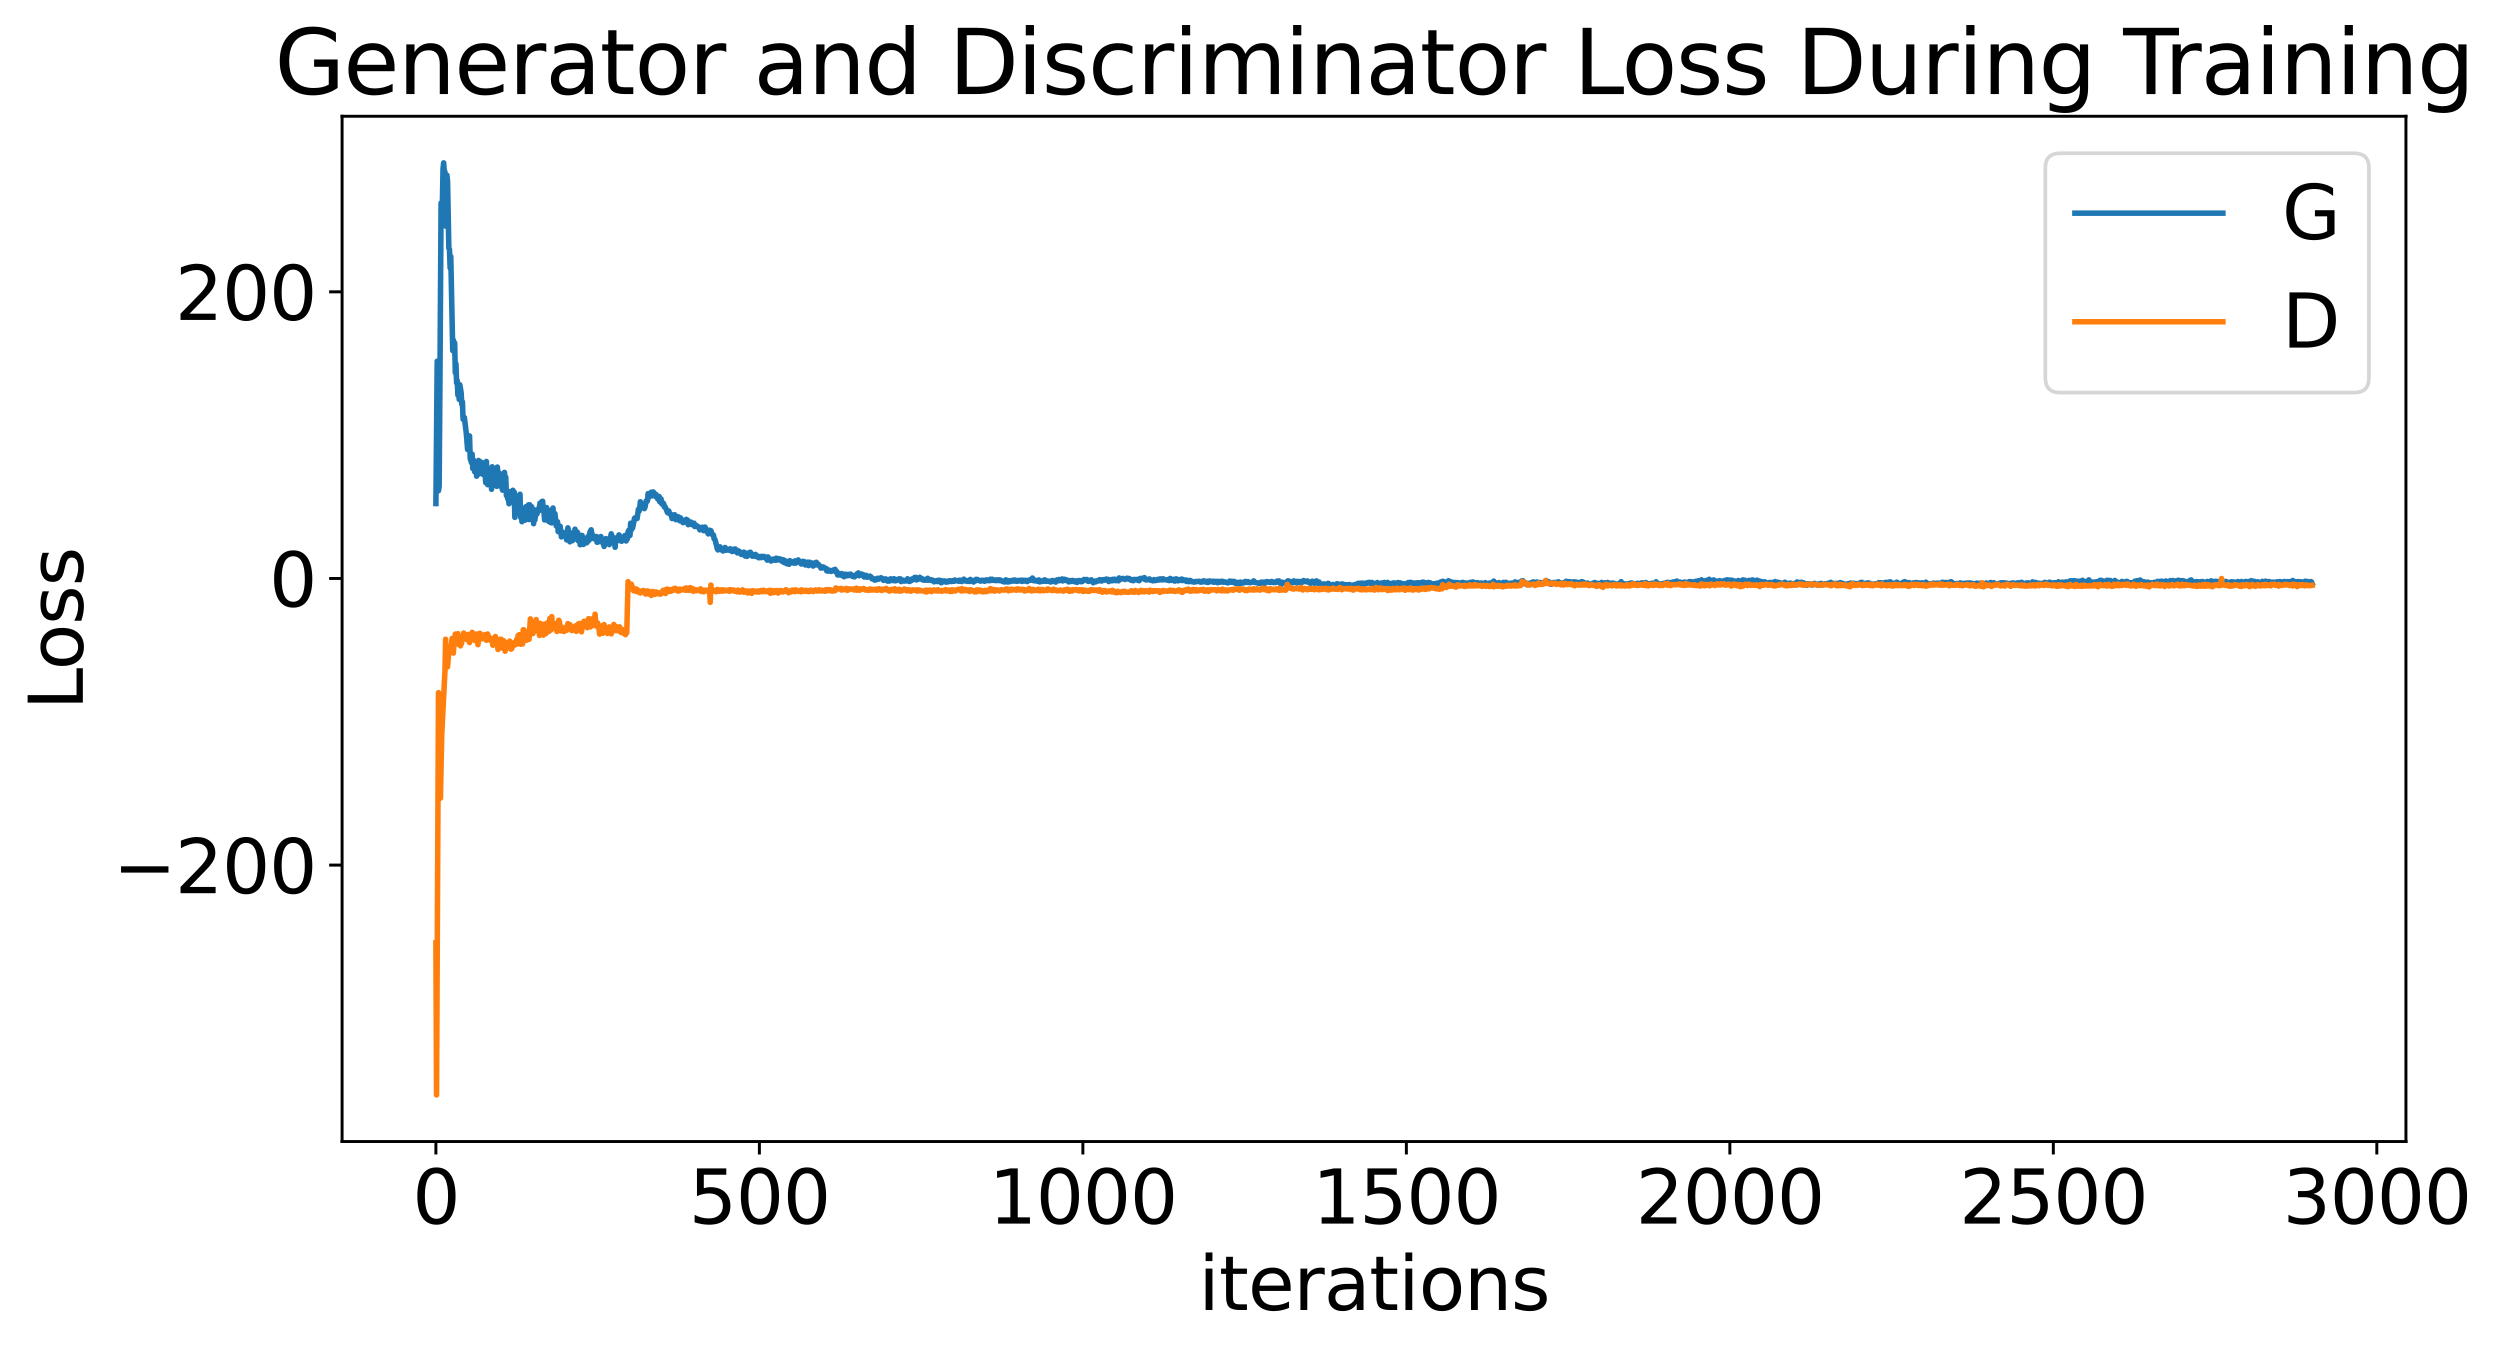 <?xml version="1.0" encoding="utf-8" standalone="no"?>
<!DOCTYPE svg PUBLIC "-//W3C//DTD SVG 1.1//EN"
  "http://www.w3.org/Graphics/SVG/1.1/DTD/svg11.dtd">
<svg xmlns:xlink="http://www.w3.org/1999/xlink" width="675.923pt" height="365.549pt" viewBox="0 0 675.923 365.549" xmlns="http://www.w3.org/2000/svg" version="1.1">
 <defs>
  <style type="text/css">*{stroke-linejoin: round; stroke-linecap: butt}</style>
 </defs>
 <g id="figure_1">
  <g id="patch_1">
   <path d="M 0 365.549 
L 675.923 365.549 
L 675.923 -0 
L 0 -0 
z
" style="fill: #ffffff"/>
  </g>
  <g id="axes_1">
   <g id="patch_2">
    <path d="M 92.491 308.636 
L 650.491 308.636 
L 650.491 31.436 
L 92.491 31.436 
z
" style="fill: #ffffff"/>
   </g>
   <g id="matplotlib.axis_1">
    <g id="xtick_1">
     <g id="line2d_1">
      <defs>
       <path id="mb814cc2481" d="M 0 0 
L 0 3.5 
" style="stroke: #000000; stroke-width: 0.8"/>
      </defs>
      <g>
       <use xlink:href="#mb814cc2481" x="117.854" y="308.636" style="stroke: #000000; stroke-width: 0.8"/>
      </g>
     </g>
     <g id="text_1">
      <!-- 0 -->
      <g transform="translate(111.492 330.833) scale(0.2 -0.2)">
       <defs>
        <path id="DejaVuSans-30" d="M 2034 4250 
Q 1547 4250 1301 3770 
Q 1056 3291 1056 2328 
Q 1056 1369 1301 889 
Q 1547 409 2034 409 
Q 2525 409 2770 889 
Q 3016 1369 3016 2328 
Q 3016 3291 2770 3770 
Q 2525 4250 2034 4250 
z
M 2034 4750 
Q 2819 4750 3233 4129 
Q 3647 3509 3647 2328 
Q 3647 1150 3233 529 
Q 2819 -91 2034 -91 
Q 1250 -91 836 529 
Q 422 1150 422 2328 
Q 422 3509 836 4129 
Q 1250 4750 2034 4750 
z
" transform="scale(0.016)"/>
       </defs>
       <use xlink:href="#DejaVuSans-30"/>
      </g>
     </g>
    </g>
    <g id="xtick_2">
     <g id="line2d_2">
      <g>
       <use xlink:href="#mb814cc2481" x="205.315" y="308.636" style="stroke: #000000; stroke-width: 0.8"/>
      </g>
     </g>
     <g id="text_2">
      <!-- 500 -->
      <g transform="translate(186.228 330.833) scale(0.2 -0.2)">
       <defs>
        <path id="DejaVuSans-35" d="M 691 4666 
L 3169 4666 
L 3169 4134 
L 1269 4134 
L 1269 2991 
Q 1406 3038 1543 3061 
Q 1681 3084 1819 3084 
Q 2600 3084 3056 2656 
Q 3513 2228 3513 1497 
Q 3513 744 3044 326 
Q 2575 -91 1722 -91 
Q 1428 -91 1123 -41 
Q 819 9 494 109 
L 494 744 
Q 775 591 1075 516 
Q 1375 441 1709 441 
Q 2250 441 2565 725 
Q 2881 1009 2881 1497 
Q 2881 1984 2565 2268 
Q 2250 2553 1709 2553 
Q 1456 2553 1204 2497 
Q 953 2441 691 2322 
L 691 4666 
z
" transform="scale(0.016)"/>
       </defs>
       <use xlink:href="#DejaVuSans-35"/>
       <use xlink:href="#DejaVuSans-30" x="63.623"/>
       <use xlink:href="#DejaVuSans-30" x="127.246"/>
      </g>
     </g>
    </g>
    <g id="xtick_3">
     <g id="line2d_3">
      <g>
       <use xlink:href="#mb814cc2481" x="292.776" y="308.636" style="stroke: #000000; stroke-width: 0.8"/>
      </g>
     </g>
     <g id="text_3">
      <!-- 1000 -->
      <g transform="translate(267.326 330.833) scale(0.2 -0.2)">
       <defs>
        <path id="DejaVuSans-31" d="M 794 531 
L 1825 531 
L 1825 4091 
L 703 3866 
L 703 4441 
L 1819 4666 
L 2450 4666 
L 2450 531 
L 3481 531 
L 3481 0 
L 794 0 
L 794 531 
z
" transform="scale(0.016)"/>
       </defs>
       <use xlink:href="#DejaVuSans-31"/>
       <use xlink:href="#DejaVuSans-30" x="63.623"/>
       <use xlink:href="#DejaVuSans-30" x="127.246"/>
       <use xlink:href="#DejaVuSans-30" x="190.869"/>
      </g>
     </g>
    </g>
    <g id="xtick_4">
     <g id="line2d_4">
      <g>
       <use xlink:href="#mb814cc2481" x="380.237" y="308.636" style="stroke: #000000; stroke-width: 0.8"/>
      </g>
     </g>
     <g id="text_4">
      <!-- 1500 -->
      <g transform="translate(354.787 330.833) scale(0.2 -0.2)">
       <use xlink:href="#DejaVuSans-31"/>
       <use xlink:href="#DejaVuSans-35" x="63.623"/>
       <use xlink:href="#DejaVuSans-30" x="127.246"/>
       <use xlink:href="#DejaVuSans-30" x="190.869"/>
      </g>
     </g>
    </g>
    <g id="xtick_5">
     <g id="line2d_5">
      <g>
       <use xlink:href="#mb814cc2481" x="467.698" y="308.636" style="stroke: #000000; stroke-width: 0.8"/>
      </g>
     </g>
     <g id="text_5">
      <!-- 2000 -->
      <g transform="translate(442.248 330.833) scale(0.2 -0.2)">
       <defs>
        <path id="DejaVuSans-32" d="M 1228 531 
L 3431 531 
L 3431 0 
L 469 0 
L 469 531 
Q 828 903 1448 1529 
Q 2069 2156 2228 2338 
Q 2531 2678 2651 2914 
Q 2772 3150 2772 3378 
Q 2772 3750 2511 3984 
Q 2250 4219 1831 4219 
Q 1534 4219 1204 4116 
Q 875 4013 500 3803 
L 500 4441 
Q 881 4594 1212 4672 
Q 1544 4750 1819 4750 
Q 2544 4750 2975 4387 
Q 3406 4025 3406 3419 
Q 3406 3131 3298 2873 
Q 3191 2616 2906 2266 
Q 2828 2175 2409 1742 
Q 1991 1309 1228 531 
z
" transform="scale(0.016)"/>
       </defs>
       <use xlink:href="#DejaVuSans-32"/>
       <use xlink:href="#DejaVuSans-30" x="63.623"/>
       <use xlink:href="#DejaVuSans-30" x="127.246"/>
       <use xlink:href="#DejaVuSans-30" x="190.869"/>
      </g>
     </g>
    </g>
    <g id="xtick_6">
     <g id="line2d_6">
      <g>
       <use xlink:href="#mb814cc2481" x="555.158" y="308.636" style="stroke: #000000; stroke-width: 0.8"/>
      </g>
     </g>
     <g id="text_6">
      <!-- 2500 -->
      <g transform="translate(529.708 330.833) scale(0.2 -0.2)">
       <use xlink:href="#DejaVuSans-32"/>
       <use xlink:href="#DejaVuSans-35" x="63.623"/>
       <use xlink:href="#DejaVuSans-30" x="127.246"/>
       <use xlink:href="#DejaVuSans-30" x="190.869"/>
      </g>
     </g>
    </g>
    <g id="xtick_7">
     <g id="line2d_7">
      <g>
       <use xlink:href="#mb814cc2481" x="642.619" y="308.636" style="stroke: #000000; stroke-width: 0.8"/>
      </g>
     </g>
     <g id="text_7">
      <!-- 3000 -->
      <g transform="translate(617.169 330.833) scale(0.2 -0.2)">
       <defs>
        <path id="DejaVuSans-33" d="M 2597 2516 
Q 3050 2419 3304 2112 
Q 3559 1806 3559 1356 
Q 3559 666 3084 287 
Q 2609 -91 1734 -91 
Q 1441 -91 1130 -33 
Q 819 25 488 141 
L 488 750 
Q 750 597 1062 519 
Q 1375 441 1716 441 
Q 2309 441 2620 675 
Q 2931 909 2931 1356 
Q 2931 1769 2642 2001 
Q 2353 2234 1838 2234 
L 1294 2234 
L 1294 2753 
L 1863 2753 
Q 2328 2753 2575 2939 
Q 2822 3125 2822 3475 
Q 2822 3834 2567 4026 
Q 2313 4219 1838 4219 
Q 1578 4219 1281 4162 
Q 984 4106 628 3988 
L 628 4550 
Q 988 4650 1302 4700 
Q 1616 4750 1894 4750 
Q 2613 4750 3031 4423 
Q 3450 4097 3450 3541 
Q 3450 3153 3228 2886 
Q 3006 2619 2597 2516 
z
" transform="scale(0.016)"/>
       </defs>
       <use xlink:href="#DejaVuSans-33"/>
       <use xlink:href="#DejaVuSans-30" x="63.623"/>
       <use xlink:href="#DejaVuSans-30" x="127.246"/>
       <use xlink:href="#DejaVuSans-30" x="190.869"/>
      </g>
     </g>
    </g>
    <g id="text_8">
     <!-- iterations -->
     <g transform="translate(324.036 354.189) scale(0.2 -0.2)">
      <defs>
       <path id="DejaVuSans-69" d="M 603 3500 
L 1178 3500 
L 1178 0 
L 603 0 
L 603 3500 
z
M 603 4863 
L 1178 4863 
L 1178 4134 
L 603 4134 
L 603 4863 
z
" transform="scale(0.016)"/>
       <path id="DejaVuSans-74" d="M 1172 4494 
L 1172 3500 
L 2356 3500 
L 2356 3053 
L 1172 3053 
L 1172 1153 
Q 1172 725 1289 603 
Q 1406 481 1766 481 
L 2356 481 
L 2356 0 
L 1766 0 
Q 1100 0 847 248 
Q 594 497 594 1153 
L 594 3053 
L 172 3053 
L 172 3500 
L 594 3500 
L 594 4494 
L 1172 4494 
z
" transform="scale(0.016)"/>
       <path id="DejaVuSans-65" d="M 3597 1894 
L 3597 1613 
L 953 1613 
Q 991 1019 1311 708 
Q 1631 397 2203 397 
Q 2534 397 2845 478 
Q 3156 559 3463 722 
L 3463 178 
Q 3153 47 2828 -22 
Q 2503 -91 2169 -91 
Q 1331 -91 842 396 
Q 353 884 353 1716 
Q 353 2575 817 3079 
Q 1281 3584 2069 3584 
Q 2775 3584 3186 3129 
Q 3597 2675 3597 1894 
z
M 3022 2063 
Q 3016 2534 2758 2815 
Q 2500 3097 2075 3097 
Q 1594 3097 1305 2825 
Q 1016 2553 972 2059 
L 3022 2063 
z
" transform="scale(0.016)"/>
       <path id="DejaVuSans-72" d="M 2631 2963 
Q 2534 3019 2420 3045 
Q 2306 3072 2169 3072 
Q 1681 3072 1420 2755 
Q 1159 2438 1159 1844 
L 1159 0 
L 581 0 
L 581 3500 
L 1159 3500 
L 1159 2956 
Q 1341 3275 1631 3429 
Q 1922 3584 2338 3584 
Q 2397 3584 2469 3576 
Q 2541 3569 2628 3553 
L 2631 2963 
z
" transform="scale(0.016)"/>
       <path id="DejaVuSans-61" d="M 2194 1759 
Q 1497 1759 1228 1600 
Q 959 1441 959 1056 
Q 959 750 1161 570 
Q 1363 391 1709 391 
Q 2188 391 2477 730 
Q 2766 1069 2766 1631 
L 2766 1759 
L 2194 1759 
z
M 3341 1997 
L 3341 0 
L 2766 0 
L 2766 531 
Q 2569 213 2275 61 
Q 1981 -91 1556 -91 
Q 1019 -91 701 211 
Q 384 513 384 1019 
Q 384 1609 779 1909 
Q 1175 2209 1959 2209 
L 2766 2209 
L 2766 2266 
Q 2766 2663 2505 2880 
Q 2244 3097 1772 3097 
Q 1472 3097 1187 3025 
Q 903 2953 641 2809 
L 641 3341 
Q 956 3463 1253 3523 
Q 1550 3584 1831 3584 
Q 2591 3584 2966 3190 
Q 3341 2797 3341 1997 
z
" transform="scale(0.016)"/>
       <path id="DejaVuSans-6f" d="M 1959 3097 
Q 1497 3097 1228 2736 
Q 959 2375 959 1747 
Q 959 1119 1226 758 
Q 1494 397 1959 397 
Q 2419 397 2687 759 
Q 2956 1122 2956 1747 
Q 2956 2369 2687 2733 
Q 2419 3097 1959 3097 
z
M 1959 3584 
Q 2709 3584 3137 3096 
Q 3566 2609 3566 1747 
Q 3566 888 3137 398 
Q 2709 -91 1959 -91 
Q 1206 -91 779 398 
Q 353 888 353 1747 
Q 353 2609 779 3096 
Q 1206 3584 1959 3584 
z
" transform="scale(0.016)"/>
       <path id="DejaVuSans-6e" d="M 3513 2113 
L 3513 0 
L 2938 0 
L 2938 2094 
Q 2938 2591 2744 2837 
Q 2550 3084 2163 3084 
Q 1697 3084 1428 2787 
Q 1159 2491 1159 1978 
L 1159 0 
L 581 0 
L 581 3500 
L 1159 3500 
L 1159 2956 
Q 1366 3272 1645 3428 
Q 1925 3584 2291 3584 
Q 2894 3584 3203 3211 
Q 3513 2838 3513 2113 
z
" transform="scale(0.016)"/>
       <path id="DejaVuSans-73" d="M 2834 3397 
L 2834 2853 
Q 2591 2978 2328 3040 
Q 2066 3103 1784 3103 
Q 1356 3103 1142 2972 
Q 928 2841 928 2578 
Q 928 2378 1081 2264 
Q 1234 2150 1697 2047 
L 1894 2003 
Q 2506 1872 2764 1633 
Q 3022 1394 3022 966 
Q 3022 478 2636 193 
Q 2250 -91 1575 -91 
Q 1294 -91 989 -36 
Q 684 19 347 128 
L 347 722 
Q 666 556 975 473 
Q 1284 391 1588 391 
Q 1994 391 2212 530 
Q 2431 669 2431 922 
Q 2431 1156 2273 1281 
Q 2116 1406 1581 1522 
L 1381 1569 
Q 847 1681 609 1914 
Q 372 2147 372 2553 
Q 372 3047 722 3315 
Q 1072 3584 1716 3584 
Q 2034 3584 2315 3537 
Q 2597 3491 2834 3397 
z
" transform="scale(0.016)"/>
      </defs>
      <use xlink:href="#DejaVuSans-69"/>
      <use xlink:href="#DejaVuSans-74" x="27.783"/>
      <use xlink:href="#DejaVuSans-65" x="66.992"/>
      <use xlink:href="#DejaVuSans-72" x="128.516"/>
      <use xlink:href="#DejaVuSans-61" x="169.629"/>
      <use xlink:href="#DejaVuSans-74" x="230.908"/>
      <use xlink:href="#DejaVuSans-69" x="270.117"/>
      <use xlink:href="#DejaVuSans-6f" x="297.9"/>
      <use xlink:href="#DejaVuSans-6e" x="359.082"/>
      <use xlink:href="#DejaVuSans-73" x="422.461"/>
     </g>
    </g>
   </g>
   <g id="matplotlib.axis_2">
    <g id="ytick_1">
     <g id="line2d_8">
      <defs>
       <path id="mcbd53f995e" d="M 0 0 
L -3.5 0 
" style="stroke: #000000; stroke-width: 0.8"/>
      </defs>
      <g>
       <use xlink:href="#mcbd53f995e" x="92.491" y="233.899" style="stroke: #000000; stroke-width: 0.8"/>
      </g>
     </g>
     <g id="text_9">
      <!-- −200 -->
      <g transform="translate(30.556 241.498) scale(0.2 -0.2)">
       <defs>
        <path id="DejaVuSans-2212" d="M 678 2272 
L 4684 2272 
L 4684 1741 
L 678 1741 
L 678 2272 
z
" transform="scale(0.016)"/>
       </defs>
       <use xlink:href="#DejaVuSans-2212"/>
       <use xlink:href="#DejaVuSans-32" x="83.789"/>
       <use xlink:href="#DejaVuSans-30" x="147.412"/>
       <use xlink:href="#DejaVuSans-30" x="211.035"/>
      </g>
     </g>
    </g>
    <g id="ytick_2">
     <g id="line2d_9">
      <g>
       <use xlink:href="#mcbd53f995e" x="92.491" y="156.401" style="stroke: #000000; stroke-width: 0.8"/>
      </g>
     </g>
     <g id="text_10">
      <!-- 0 -->
      <g transform="translate(72.766 163.999) scale(0.2 -0.2)">
       <use xlink:href="#DejaVuSans-30"/>
      </g>
     </g>
    </g>
    <g id="ytick_3">
     <g id="line2d_10">
      <g>
       <use xlink:href="#mcbd53f995e" x="92.491" y="78.903" style="stroke: #000000; stroke-width: 0.8"/>
      </g>
     </g>
     <g id="text_11">
      <!-- 200 -->
      <g transform="translate(47.316 86.501) scale(0.2 -0.2)">
       <use xlink:href="#DejaVuSans-32"/>
       <use xlink:href="#DejaVuSans-30" x="63.623"/>
       <use xlink:href="#DejaVuSans-30" x="127.246"/>
      </g>
     </g>
    </g>
    <g id="text_12">
     <!-- Loss -->
     <g transform="translate(22.397 191.971) rotate(-90) scale(0.2 -0.2)">
      <defs>
       <path id="DejaVuSans-4c" d="M 628 4666 
L 1259 4666 
L 1259 531 
L 3531 531 
L 3531 0 
L 628 0 
L 628 4666 
z
" transform="scale(0.016)"/>
      </defs>
      <use xlink:href="#DejaVuSans-4c"/>
      <use xlink:href="#DejaVuSans-6f" x="53.963"/>
      <use xlink:href="#DejaVuSans-73" x="115.145"/>
      <use xlink:href="#DejaVuSans-73" x="167.244"/>
     </g>
    </g>
   </g>
   <g id="line2d_11">
    <path d="M 117.854 136.14 
L 118.204 97.659 
L 118.554 132.665 
L 118.729 131.502 
L 118.904 109.075 
L 119.254 54.902 
L 119.429 57.927 
L 119.603 54.949 
L 119.778 45.68 
L 119.953 44.036 
L 120.128 46.554 
L 120.303 46.465 
L 120.478 61.121 
L 120.828 47.372 
L 121.003 48.944 
L 121.353 67.071 
L 121.528 67.467 
L 121.703 72.478 
L 121.877 69.343 
L 122.402 94.791 
L 122.577 91.969 
L 122.752 93.23 
L 122.927 92.73 
L 123.102 100.784 
L 123.277 98.378 
L 123.452 103.556 
L 123.627 102.927 
L 123.802 106.844 
L 123.977 103.849 
L 124.151 107.982 
L 124.326 104.046 
L 124.676 106.16 
L 124.851 109.28 
L 125.026 108.658 
L 125.201 113.349 
L 125.376 112.803 
L 125.551 112.887 
L 126.076 117.193 
L 126.425 121.53 
L 126.6 117.759 
L 126.775 121.031 
L 126.95 117.875 
L 127.125 123.929 
L 127.475 125.099 
L 127.65 122.79 
L 127.825 126.681 
L 128 124.354 
L 128.175 124.599 
L 128.35 127.579 
L 128.699 125.95 
L 128.874 128.74 
L 129.399 124.5 
L 129.574 128.1 
L 129.749 127.649 
L 129.924 124.881 
L 130.099 126.072 
L 130.274 125.034 
L 130.624 128.292 
L 130.798 127.82 
L 130.973 128.384 
L 131.148 127.725 
L 131.323 130.487 
L 131.498 124.764 
L 131.848 131.038 
L 132.198 128.508 
L 132.373 129.993 
L 132.548 127.025 
L 132.723 128.463 
L 132.898 132.281 
L 133.072 126.205 
L 133.597 130.871 
L 133.772 129.202 
L 133.947 130.455 
L 134.122 129.325 
L 134.297 131.487 
L 134.472 126.281 
L 134.647 129.134 
L 134.822 127.715 
L 134.997 127.934 
L 135.172 130.968 
L 135.346 131.452 
L 135.521 128.474 
L 135.696 131.652 
L 135.871 132.517 
L 136.046 132.328 
L 136.221 131.551 
L 136.396 127.72 
L 136.571 129.542 
L 136.746 129.013 
L 136.921 133.998 
L 137.096 132.653 
L 137.271 134.847 
L 137.445 134.467 
L 137.62 136.2 
L 137.795 135.547 
L 137.97 132.984 
L 138.145 132.882 
L 138.32 135.628 
L 138.495 134.707 
L 138.67 132.555 
L 138.845 134.507 
L 139.02 133.026 
L 139.195 139.876 
L 139.37 134.537 
L 139.545 138.061 
L 139.894 134.071 
L 140.244 138.894 
L 140.419 134.347 
L 140.594 133.629 
L 140.769 139.905 
L 140.944 139.352 
L 141.119 141.054 
L 141.294 140.309 
L 141.469 138.999 
L 141.819 139.654 
L 141.993 140.618 
L 142.168 137.012 
L 142.343 139.155 
L 142.868 136.511 
L 143.043 140.474 
L 143.218 136.475 
L 143.393 137.702 
L 143.568 137.835 
L 143.743 137.004 
L 143.918 137.95 
L 144.093 137.668 
L 144.267 141.592 
L 144.442 138.274 
L 144.617 140.583 
L 144.967 137.904 
L 145.142 139.008 
L 145.842 137.022 
L 146.017 136.006 
L 146.192 137.474 
L 146.366 137.945 
L 146.541 135.58 
L 146.716 135.523 
L 146.891 137.943 
L 147.066 138.274 
L 147.241 140.578 
L 147.591 137.335 
L 147.766 137.226 
L 148.291 140.936 
L 148.466 138.706 
L 148.64 138.032 
L 148.815 141.259 
L 148.99 139.099 
L 149.165 141.37 
L 149.34 137.772 
L 149.515 137.348 
L 149.69 140.418 
L 150.04 138.879 
L 150.39 142.185 
L 150.565 141.025 
L 150.74 141.072 
L 150.914 143.736 
L 151.089 143.389 
L 151.439 142.272 
L 151.789 145.164 
L 151.964 144.087 
L 152.139 143.884 
L 152.314 144.458 
L 152.489 144.067 
L 152.664 144.523 
L 152.839 144.576 
L 153.014 144.057 
L 153.188 145.965 
L 153.538 142.713 
L 153.713 143.652 
L 154.063 146.492 
L 154.413 144.082 
L 154.588 144.852 
L 154.763 146.19 
L 154.938 144.657 
L 155.113 145.826 
L 155.462 143.08 
L 155.812 144.961 
L 155.987 143.809 
L 156.162 143.998 
L 156.337 146.216 
L 156.512 144.777 
L 156.687 144.719 
L 156.862 147.279 
L 157.212 144.759 
L 157.387 144.778 
L 157.736 147.196 
L 157.911 145.772 
L 158.086 146.071 
L 158.261 146.691 
L 158.436 146.572 
L 158.611 146.758 
L 158.786 146.584 
L 158.961 145.073 
L 159.136 146.164 
L 159.311 146.019 
L 159.486 143.898 
L 159.835 143.243 
L 160.185 145.291 
L 160.36 144.827 
L 160.535 145.636 
L 160.71 145.168 
L 161.06 145.381 
L 161.235 145.052 
L 161.41 146.596 
L 161.585 146.597 
L 161.76 146.024 
L 161.935 146.121 
L 162.109 145.644 
L 162.284 145.637 
L 162.459 145.064 
L 162.634 146.528 
L 162.809 146.055 
L 162.984 146.379 
L 163.334 147.743 
L 163.684 145.699 
L 163.859 145.614 
L 164.208 146.032 
L 164.383 145.842 
L 164.558 145.851 
L 164.733 147.242 
L 165.258 144.331 
L 165.433 145.157 
L 165.608 145.113 
L 165.783 146.047 
L 165.958 146.109 
L 166.133 146.358 
L 166.308 147.967 
L 166.482 145.834 
L 166.657 145.472 
L 166.832 145.909 
L 167.007 145.176 
L 167.182 145.312 
L 167.357 144.622 
L 167.532 146.161 
L 167.707 145.989 
L 167.882 145.61 
L 168.057 146.34 
L 168.232 145.256 
L 168.407 146.137 
L 168.582 145.935 
L 168.931 144.794 
L 169.281 146.259 
L 169.456 145.546 
L 169.631 145.704 
L 169.806 143.834 
L 169.981 143.393 
L 170.331 144.764 
L 170.506 141.472 
L 170.681 143.258 
L 170.856 142.123 
L 171.03 142.771 
L 171.555 140.124 
L 171.73 139.984 
L 171.905 140.199 
L 172.08 139.866 
L 172.255 140.192 
L 172.605 137.7 
L 172.78 138.212 
L 172.955 137.473 
L 173.129 135.659 
L 173.479 136.846 
L 173.654 136.709 
L 174.004 136.991 
L 174.179 137.518 
L 174.354 137.285 
L 174.704 135.462 
L 174.879 135.643 
L 175.054 135.398 
L 175.229 133.459 
L 175.578 134.31 
L 175.928 133.713 
L 176.103 133.074 
L 176.278 133.282 
L 176.453 134.055 
L 176.628 133.006 
L 176.803 133.292 
L 176.978 134.015 
L 177.153 133.692 
L 177.328 133.654 
L 177.503 134.464 
L 177.677 134.108 
L 177.852 134.925 
L 178.027 134.937 
L 178.202 134.225 
L 178.377 135.659 
L 178.727 134.892 
L 178.902 136.185 
L 179.077 135.805 
L 179.252 136.403 
L 179.427 136.163 
L 179.602 137.044 
L 179.777 136.978 
L 179.951 137.257 
L 180.476 138.599 
L 180.651 138.164 
L 180.826 138.149 
L 181.001 138.876 
L 181.176 139.009 
L 181.351 138.997 
L 181.526 139.359 
L 181.701 140.196 
L 182.05 139.446 
L 182.225 139.625 
L 182.4 139.176 
L 182.575 140.361 
L 182.75 140.508 
L 182.925 140.278 
L 183.1 140.344 
L 183.275 139.689 
L 183.45 139.764 
L 183.8 140.824 
L 183.975 140.008 
L 184.15 140.868 
L 184.499 140.81 
L 184.674 141.31 
L 185.024 140.643 
L 185.199 141.05 
L 185.374 141.153 
L 185.549 140.423 
L 185.724 140.617 
L 185.899 140.614 
L 186.074 141.863 
L 186.424 141.369 
L 186.598 141.728 
L 186.773 141.138 
L 187.123 141.68 
L 187.298 141.923 
L 187.473 141.879 
L 187.648 141.446 
L 187.823 142.349 
L 187.998 142.178 
L 188.173 142.347 
L 188.348 142.126 
L 188.698 142.4 
L 188.872 142.475 
L 189.222 143.255 
L 189.572 142.625 
L 189.747 142.94 
L 189.922 142.544 
L 190.097 142.637 
L 190.272 143.491 
L 190.447 143.441 
L 190.622 142.499 
L 191.496 144.345 
L 191.671 144.042 
L 191.846 143.35 
L 192.021 143.767 
L 192.196 143.468 
L 192.546 144.489 
L 192.721 144.669 
L 192.896 144.672 
L 193.071 145.67 
L 193.245 145.761 
L 193.42 146.258 
L 193.945 148.419 
L 194.12 148.689 
L 194.295 148.047 
L 194.47 148.449 
L 194.645 147.839 
L 194.82 148.049 
L 194.995 148.58 
L 195.17 148.473 
L 195.345 148.87 
L 195.519 148.969 
L 196.044 148.023 
L 196.219 148.769 
L 196.394 148.372 
L 196.569 148.493 
L 196.744 148.478 
L 196.919 148.748 
L 197.444 148.377 
L 197.619 148.894 
L 197.968 149.113 
L 198.143 148.87 
L 198.318 149.059 
L 198.493 148.448 
L 198.668 148.64 
L 198.843 148.444 
L 199.018 148.854 
L 199.193 148.832 
L 199.368 149.493 
L 199.543 149.321 
L 199.718 148.955 
L 200.067 149.348 
L 200.242 149.344 
L 200.417 149.915 
L 200.592 149.514 
L 200.767 149.77 
L 201.117 149.281 
L 201.292 149.529 
L 201.467 150.34 
L 201.642 149.766 
L 201.817 149.811 
L 201.992 150.424 
L 202.166 149.526 
L 202.341 149.917 
L 202.691 149.784 
L 202.866 149.298 
L 203.216 149.799 
L 203.391 150.376 
L 203.566 150.048 
L 203.741 150.062 
L 203.916 150.378 
L 204.091 149.992 
L 204.266 149.896 
L 204.615 150.541 
L 204.79 150.339 
L 204.965 150.392 
L 205.14 150.799 
L 205.315 150.784 
L 205.49 150.476 
L 205.84 150.767 
L 206.015 150.405 
L 206.19 150.592 
L 206.365 150.61 
L 206.54 150.436 
L 206.714 150.759 
L 207.064 150.627 
L 207.414 151.434 
L 207.589 150.56 
L 208.464 151.686 
L 208.639 151.245 
L 208.814 151.34 
L 208.988 151.189 
L 209.338 151.46 
L 209.513 151.103 
L 209.688 151.463 
L 209.863 150.909 
L 210.038 151.436 
L 210.563 151.036 
L 210.738 151.155 
L 210.913 151.431 
L 211.087 151.183 
L 211.437 151.762 
L 211.787 151.34 
L 211.962 152.078 
L 212.137 151.541 
L 212.312 152.217 
L 212.487 151.72 
L 212.837 152.454 
L 213.012 152.475 
L 213.187 152.178 
L 213.361 152.557 
L 213.536 151.582 
L 213.886 152.087 
L 214.061 151.928 
L 214.236 151.923 
L 214.586 152.252 
L 214.761 151.787 
L 214.936 151.652 
L 215.111 152.266 
L 215.286 151.899 
L 215.461 151.932 
L 215.635 151.812 
L 215.81 151.389 
L 215.985 151.815 
L 216.16 151.796 
L 216.51 152.38 
L 216.685 152.495 
L 216.86 152.358 
L 217.035 151.78 
L 217.21 151.87 
L 217.385 151.819 
L 217.735 152.745 
L 217.909 152.028 
L 218.259 152.58 
L 218.434 151.995 
L 218.609 152.918 
L 218.784 152.035 
L 218.959 152.038 
L 219.134 152.223 
L 219.309 152.15 
L 219.659 152.495 
L 219.834 153.04 
L 220.183 152.225 
L 220.358 152.338 
L 220.533 152.757 
L 220.708 152.019 
L 220.883 152.466 
L 221.058 152.592 
L 221.233 152.545 
L 221.583 153.036 
L 221.758 153.083 
L 221.933 153.593 
L 222.108 153.245 
L 222.282 153.559 
L 222.457 153.292 
L 222.632 153.298 
L 223.157 153.698 
L 223.332 153.676 
L 223.507 154.341 
L 223.682 153.995 
L 223.857 154.429 
L 224.032 154.116 
L 224.207 154.144 
L 224.556 154.426 
L 224.731 154.495 
L 224.906 154.265 
L 225.081 154.362 
L 225.256 154.155 
L 225.606 154.005 
L 225.781 153.936 
L 226.131 154.769 
L 226.306 154.579 
L 226.481 155.456 
L 227.18 155.401 
L 227.355 155.466 
L 227.53 155.063 
L 227.705 155.629 
L 227.88 155.637 
L 228.23 155.926 
L 228.405 155.242 
L 228.58 155.242 
L 228.755 155.431 
L 228.929 155.342 
L 229.104 155.675 
L 229.279 155.318 
L 229.454 155.313 
L 229.629 155.587 
L 229.804 155.54 
L 229.979 155.213 
L 230.504 155.837 
L 230.854 155.919 
L 231.029 155.969 
L 231.203 155.538 
L 231.553 155.561 
L 231.728 155.128 
L 231.903 155.427 
L 232.078 154.904 
L 232.253 155.656 
L 232.428 155.443 
L 232.603 155.553 
L 232.778 155.221 
L 232.953 155.212 
L 233.128 155.376 
L 233.303 155.325 
L 233.652 156 
L 233.827 155.643 
L 234.002 155.713 
L 234.177 155.558 
L 234.352 156.061 
L 235.052 155.963 
L 235.227 155.754 
L 235.402 155.876 
L 235.751 156.5 
L 235.926 156.333 
L 236.276 156.594 
L 236.451 156.833 
L 236.626 156.669 
L 236.801 156.795 
L 236.976 156.477 
L 237.326 156.337 
L 237.501 156.608 
L 238.2 156.2 
L 238.375 156.41 
L 238.55 156.419 
L 238.9 156.92 
L 239.425 156.501 
L 239.6 156.703 
L 239.775 156.705 
L 239.95 157.113 
L 240.124 156.7 
L 240.474 157.104 
L 240.649 157.024 
L 240.824 156.49 
L 240.999 156.827 
L 241.349 156.908 
L 241.524 156.982 
L 241.699 156.459 
L 241.874 156.947 
L 242.049 157.036 
L 242.224 156.908 
L 242.398 156.963 
L 242.573 156.661 
L 242.748 156.696 
L 243.098 156.491 
L 243.273 156.747 
L 243.448 156.512 
L 243.623 157.237 
L 243.798 156.882 
L 243.973 157.135 
L 244.148 156.859 
L 244.498 157.092 
L 245.022 157.061 
L 245.372 156.484 
L 245.547 157.089 
L 245.722 156.92 
L 245.897 157.22 
L 246.422 156.938 
L 246.597 156.524 
L 246.772 156.774 
L 247.121 156.596 
L 247.296 156.121 
L 247.471 156.28 
L 247.646 156.109 
L 247.821 156.802 
L 247.996 156.506 
L 248.346 156.571 
L 248.696 156.086 
L 248.871 156.559 
L 249.22 156.429 
L 249.395 156.744 
L 249.57 156.564 
L 249.745 156.866 
L 249.92 156.778 
L 250.095 156.872 
L 250.62 156.797 
L 250.795 156.349 
L 250.97 156.889 
L 251.669 156.721 
L 251.844 156.949 
L 252.019 156.867 
L 252.369 156.925 
L 252.544 157.307 
L 252.894 157.115 
L 253.244 157.021 
L 253.419 157.242 
L 253.593 156.893 
L 253.768 156.954 
L 253.943 156.869 
L 254.118 156.912 
L 254.293 157.117 
L 254.468 157.565 
L 254.643 157.002 
L 255.168 157.304 
L 255.343 157.064 
L 255.518 157.098 
L 255.867 157.402 
L 256.042 157.157 
L 256.392 157.305 
L 256.567 157.041 
L 257.092 157.028 
L 257.267 157.231 
L 257.617 157.135 
L 257.792 156.95 
L 257.966 157.166 
L 258.141 156.814 
L 258.491 156.947 
L 259.016 157.092 
L 259.191 157.17 
L 259.366 156.863 
L 259.716 156.897 
L 259.891 157.198 
L 260.066 157.229 
L 260.59 156.59 
L 260.94 157.064 
L 261.115 156.94 
L 261.465 157.184 
L 261.64 156.979 
L 262.165 157.216 
L 262.34 156.659 
L 262.514 157.073 
L 263.039 156.957 
L 263.214 157.356 
L 263.564 156.862 
L 263.739 157.057 
L 263.914 156.636 
L 264.089 156.753 
L 264.264 156.68 
L 264.439 156.857 
L 264.614 156.844 
L 264.963 157.084 
L 265.138 157.114 
L 265.488 156.86 
L 265.663 157.006 
L 266.013 156.904 
L 266.188 157.158 
L 266.713 156.761 
L 266.887 156.966 
L 267.237 156.879 
L 267.412 157.016 
L 267.587 156.933 
L 267.762 156.597 
L 267.937 156.938 
L 268.287 156.619 
L 268.462 156.905 
L 268.987 156.841 
L 269.161 156.984 
L 269.336 156.784 
L 269.511 156.951 
L 269.686 156.845 
L 269.861 156.945 
L 270.036 156.739 
L 270.211 156.985 
L 270.386 156.798 
L 271.086 157.229 
L 271.261 157.086 
L 271.61 157.358 
L 271.96 156.768 
L 272.135 157.277 
L 272.31 156.969 
L 272.485 157.357 
L 272.66 157.316 
L 272.835 156.993 
L 273.01 157.256 
L 273.185 157.108 
L 273.36 157.194 
L 273.535 156.965 
L 273.884 156.881 
L 274.059 156.857 
L 274.234 157.127 
L 274.409 156.814 
L 274.934 157.181 
L 275.109 157.128 
L 275.284 156.92 
L 275.808 157.081 
L 275.983 156.863 
L 276.333 157.203 
L 276.508 156.861 
L 276.683 157.05 
L 277.033 157.098 
L 277.208 156.884 
L 277.558 157.045 
L 277.733 157.24 
L 278.257 156.804 
L 278.607 156.9 
L 278.782 156.621 
L 278.957 156.584 
L 279.132 156.287 
L 279.482 157.002 
L 279.657 156.789 
L 279.832 157.044 
L 280.182 156.965 
L 280.356 156.958 
L 280.531 157.163 
L 280.706 157.051 
L 280.881 156.784 
L 281.056 157.317 
L 281.231 157.24 
L 281.581 157.231 
L 282.106 156.93 
L 282.281 157.152 
L 282.456 156.774 
L 282.805 157.189 
L 283.155 157.082 
L 283.68 157.214 
L 283.855 157.159 
L 284.03 157.361 
L 284.38 156.998 
L 284.555 157.194 
L 284.729 156.959 
L 284.904 157.208 
L 285.254 157.123 
L 285.429 157.38 
L 285.779 156.781 
L 285.954 156.843 
L 286.129 157.026 
L 286.304 156.672 
L 286.479 156.997 
L 286.654 156.767 
L 287.003 156.892 
L 287.178 156.525 
L 287.353 157.07 
L 287.528 156.712 
L 287.878 156.629 
L 288.053 156.921 
L 288.228 156.741 
L 288.403 156.932 
L 288.578 156.869 
L 288.753 156.953 
L 288.928 157.325 
L 289.103 157.298 
L 289.277 156.966 
L 289.627 157.174 
L 289.802 157.216 
L 289.977 156.923 
L 290.152 157.106 
L 290.502 157.023 
L 290.677 157.332 
L 290.852 157.169 
L 291.202 157.454 
L 291.377 156.995 
L 291.551 156.993 
L 291.726 157.191 
L 291.901 156.969 
L 292.076 157.006 
L 292.251 157.277 
L 292.426 157.026 
L 292.601 157.241 
L 292.951 156.802 
L 293.126 156.664 
L 293.301 156.846 
L 293.651 156.78 
L 293.825 156.673 
L 294 156.824 
L 294.175 157.169 
L 294.35 157.19 
L 295.05 156.757 
L 295.575 157.552 
L 296.099 157.099 
L 296.274 157.306 
L 296.799 156.954 
L 296.974 157.087 
L 297.324 156.716 
L 297.849 157.097 
L 298.024 156.753 
L 298.198 156.809 
L 298.373 156.726 
L 298.723 156.854 
L 299.073 156.559 
L 299.423 156.822 
L 299.598 156.637 
L 299.773 157.229 
L 299.948 156.791 
L 300.123 156.874 
L 300.298 156.761 
L 300.647 157.043 
L 300.822 156.627 
L 301.172 156.735 
L 301.347 156.59 
L 301.522 156.968 
L 301.697 156.992 
L 302.222 156.62 
L 302.397 157.033 
L 302.572 156.256 
L 302.746 156.561 
L 303.096 156.582 
L 303.621 156.38 
L 304.146 156.67 
L 304.496 156.541 
L 304.671 156.336 
L 304.845 156.332 
L 305.02 156.531 
L 305.37 156.43 
L 305.545 156.726 
L 305.72 156.687 
L 305.895 156.912 
L 306.245 156.765 
L 306.42 157.007 
L 306.595 156.657 
L 306.945 156.766 
L 307.119 156.677 
L 307.294 156.775 
L 307.469 156.676 
L 307.644 156.898 
L 307.819 156.58 
L 307.994 157.002 
L 308.344 156.381 
L 309.044 156.427 
L 309.393 156.167 
L 309.568 156.677 
L 309.743 156.607 
L 309.918 156.813 
L 310.268 156.677 
L 310.793 156.525 
L 310.968 156.857 
L 311.318 156.845 
L 311.667 157.036 
L 311.842 156.957 
L 312.017 156.7 
L 312.367 156.982 
L 312.542 156.829 
L 312.892 156.852 
L 313.067 156.63 
L 313.417 156.813 
L 313.592 156.53 
L 313.941 156.527 
L 314.116 156.792 
L 314.291 156.709 
L 314.466 156.482 
L 314.641 156.748 
L 314.816 156.668 
L 315.691 156.874 
L 315.866 156.666 
L 316.04 156.97 
L 316.215 156.868 
L 316.39 156.395 
L 316.74 156.935 
L 316.915 156.648 
L 317.09 156.779 
L 317.265 156.638 
L 317.44 156.768 
L 317.615 157.115 
L 317.965 156.494 
L 318.314 156.708 
L 318.489 157.045 
L 318.664 156.748 
L 319.014 156.681 
L 319.189 156.917 
L 319.539 156.556 
L 319.714 156.972 
L 319.889 156.724 
L 320.064 156.873 
L 320.239 156.814 
L 320.414 156.951 
L 320.588 156.807 
L 320.763 157.215 
L 320.938 157.158 
L 321.113 156.903 
L 321.288 157.198 
L 321.463 157.274 
L 321.813 156.933 
L 322.338 157.3 
L 322.687 157.318 
L 322.862 157.396 
L 323.212 157.213 
L 323.387 157.282 
L 323.912 157.173 
L 324.087 157.228 
L 324.262 157.154 
L 324.437 157.219 
L 324.612 157.404 
L 325.136 157.32 
L 325.311 157.066 
L 325.486 157.031 
L 325.836 157.241 
L 326.011 157.383 
L 326.361 157.148 
L 326.536 157.479 
L 326.711 157.431 
L 327.061 157.065 
L 327.235 157.277 
L 327.935 157.153 
L 328.11 157.425 
L 328.285 157.185 
L 328.46 157.377 
L 328.635 157.386 
L 328.81 157.164 
L 329.16 157.544 
L 329.335 157.473 
L 329.509 157.186 
L 329.684 157.441 
L 329.859 157.399 
L 330.034 157.231 
L 330.384 157.136 
L 330.559 157.397 
L 330.734 157.236 
L 330.909 157.41 
L 331.259 157.339 
L 331.434 157.452 
L 331.783 157.459 
L 331.958 157.609 
L 332.133 157.398 
L 332.308 157.364 
L 332.483 157.096 
L 332.658 157.451 
L 333.008 157.165 
L 333.183 157.243 
L 333.358 157.462 
L 333.533 157.177 
L 333.708 157.387 
L 333.882 157.298 
L 334.057 157.721 
L 334.232 157.406 
L 334.407 157.686 
L 334.582 157.731 
L 334.932 157.46 
L 335.107 157.829 
L 335.282 157.401 
L 335.457 157.384 
L 335.632 157.688 
L 335.982 157.479 
L 336.156 157.612 
L 336.506 157.463 
L 336.681 157.197 
L 336.856 157.45 
L 337.031 157.273 
L 337.206 157.487 
L 337.381 157.248 
L 337.731 157.414 
L 337.906 157.545 
L 338.78 157.351 
L 338.955 157.048 
L 339.305 157.474 
L 340.005 157.609 
L 340.18 157.616 
L 340.355 157.762 
L 340.529 157.578 
L 340.704 157.748 
L 340.879 157.675 
L 341.054 157.368 
L 341.404 157.731 
L 341.579 157.675 
L 341.754 157.388 
L 341.929 157.724 
L 342.279 157.32 
L 342.629 157.244 
L 342.803 157.372 
L 342.978 157.311 
L 343.153 157.48 
L 343.328 157.333 
L 343.678 157.435 
L 343.853 157.213 
L 344.203 157.466 
L 344.378 157.517 
L 344.553 157.398 
L 344.728 157.472 
L 344.903 157.401 
L 345.077 157.453 
L 345.252 157.119 
L 345.427 157.121 
L 345.602 157.32 
L 345.777 157.066 
L 345.952 157.48 
L 346.127 157.58 
L 346.302 157.942 
L 346.477 157.995 
L 346.652 157.393 
L 346.827 157.626 
L 347.701 157.479 
L 348.226 157.032 
L 348.576 157.136 
L 349.276 157.586 
L 349.8 157.04 
L 349.975 157.458 
L 350.325 157.402 
L 350.5 157.215 
L 350.675 157.633 
L 350.85 157.175 
L 351.025 157.436 
L 351.2 157.246 
L 351.375 157.449 
L 351.55 157.233 
L 351.899 157.574 
L 352.074 157.243 
L 352.249 157.222 
L 352.424 156.962 
L 352.949 157.275 
L 353.124 157.134 
L 353.299 157.307 
L 353.474 157.069 
L 353.649 157.364 
L 353.824 157.306 
L 353.998 157.579 
L 354.173 157.534 
L 354.348 157.73 
L 354.698 157.16 
L 354.873 157.144 
L 355.048 157.242 
L 355.398 157.713 
L 355.923 157.052 
L 356.272 157.711 
L 356.622 157.361 
L 356.797 157.732 
L 357.497 157.987 
L 357.672 158.224 
L 358.022 157.863 
L 358.197 158.056 
L 358.546 157.971 
L 358.896 158.122 
L 359.071 157.706 
L 359.246 157.803 
L 359.596 158.359 
L 359.771 158.152 
L 359.946 158.189 
L 360.471 158.025 
L 360.645 158.16 
L 360.995 158.129 
L 361.17 158.185 
L 361.345 158.114 
L 361.52 157.811 
L 361.695 158.289 
L 361.87 158.083 
L 362.045 158.158 
L 362.22 157.972 
L 362.395 157.959 
L 362.57 158.169 
L 362.919 157.87 
L 363.094 158.083 
L 363.269 157.995 
L 363.444 158.151 
L 363.969 158.08 
L 364.144 158.081 
L 364.494 158.3 
L 364.669 158.261 
L 364.844 158.038 
L 365.368 158.301 
L 365.543 158.439 
L 365.718 158.228 
L 365.893 158.286 
L 366.068 158.109 
L 366.243 158.128 
L 366.593 158.005 
L 366.768 158.046 
L 366.943 157.829 
L 367.118 158.126 
L 367.293 157.699 
L 367.467 158.022 
L 367.817 157.689 
L 367.992 157.964 
L 368.342 157.633 
L 368.692 158.226 
L 369.042 157.712 
L 369.217 157.841 
L 369.392 157.611 
L 369.566 157.732 
L 369.916 157.497 
L 370.091 157.611 
L 370.266 157.445 
L 370.616 157.843 
L 370.966 157.479 
L 371.491 158.031 
L 371.666 157.767 
L 371.84 157.923 
L 372.015 157.748 
L 372.19 157.963 
L 372.365 157.505 
L 372.715 157.715 
L 373.24 157.801 
L 373.415 157.78 
L 373.59 157.602 
L 373.765 157.97 
L 374.114 157.86 
L 374.289 157.466 
L 374.464 157.806 
L 374.639 157.66 
L 374.814 157.887 
L 374.989 157.502 
L 375.164 157.475 
L 375.689 157.864 
L 375.864 157.856 
L 376.039 158.139 
L 376.388 157.685 
L 376.913 157.587 
L 377.263 157.948 
L 377.438 157.713 
L 377.613 157.689 
L 377.963 157.504 
L 378.313 158.071 
L 378.487 157.556 
L 378.662 157.911 
L 378.837 157.977 
L 379.012 157.76 
L 379.187 158.035 
L 379.537 157.824 
L 379.712 157.977 
L 380.062 157.938 
L 380.237 157.961 
L 380.412 157.682 
L 380.587 157.795 
L 380.761 157.499 
L 381.111 157.689 
L 381.286 157.434 
L 381.636 157.583 
L 381.811 157.54 
L 381.986 157.733 
L 382.161 157.639 
L 382.511 157.861 
L 382.861 157.595 
L 383.035 157.926 
L 383.21 157.625 
L 383.385 157.549 
L 383.56 157.79 
L 383.735 157.554 
L 383.91 157.741 
L 384.085 157.59 
L 384.435 157.622 
L 384.61 157.384 
L 384.785 157.552 
L 384.96 157.425 
L 385.135 157.756 
L 385.309 157.802 
L 385.484 157.553 
L 385.659 157.771 
L 385.834 157.768 
L 386.184 157.471 
L 386.534 157.768 
L 386.709 157.594 
L 386.884 157.897 
L 387.234 157.931 
L 387.583 157.826 
L 388.108 157.875 
L 388.458 157.674 
L 388.633 157.726 
L 388.983 157.61 
L 389.158 157.663 
L 389.508 157.337 
L 389.682 157.613 
L 389.857 157.535 
L 390.032 157.155 
L 390.382 157.234 
L 390.557 157.91 
L 390.907 157.533 
L 391.082 157.547 
L 391.257 157.672 
L 391.607 157.019 
L 391.956 157.597 
L 392.131 157.239 
L 392.481 157.658 
L 392.656 157.397 
L 392.831 157.623 
L 393.181 157.484 
L 393.356 157.722 
L 393.531 157.509 
L 393.706 157.764 
L 394.056 157.506 
L 394.405 157.743 
L 394.755 157.841 
L 394.93 157.58 
L 395.105 157.552 
L 395.28 157.778 
L 395.455 157.449 
L 395.63 157.87 
L 395.805 157.597 
L 396.155 157.605 
L 396.329 157.765 
L 396.504 157.66 
L 396.679 157.877 
L 396.854 157.706 
L 397.029 157.773 
L 397.204 157.547 
L 397.379 157.531 
L 397.554 157.683 
L 397.729 157.408 
L 398.079 157.724 
L 398.254 157.344 
L 398.429 157.743 
L 398.603 157.526 
L 398.953 157.611 
L 399.128 157.617 
L 399.303 157.877 
L 399.478 157.532 
L 399.653 157.709 
L 399.828 157.641 
L 400.003 157.759 
L 400.528 157.616 
L 400.703 157.821 
L 400.877 157.805 
L 401.052 157.975 
L 401.227 157.727 
L 401.402 157.747 
L 401.577 157.525 
L 401.927 157.9 
L 402.452 157.698 
L 402.627 157.867 
L 402.802 157.635 
L 403.151 157.772 
L 403.501 157.649 
L 403.851 157.114 
L 404.201 157.799 
L 404.376 157.554 
L 404.901 157.756 
L 405.076 157.741 
L 405.25 157.521 
L 405.6 157.698 
L 405.775 157.868 
L 405.95 157.798 
L 406.125 157.863 
L 406.3 157.734 
L 406.475 157.454 
L 406.65 157.795 
L 407 157.77 
L 407.175 157.441 
L 407.699 157.9 
L 407.874 157.738 
L 408.574 157.711 
L 408.749 157.631 
L 408.924 157.848 
L 409.099 157.651 
L 409.274 157.786 
L 409.449 157.738 
L 409.624 157.322 
L 409.973 157.604 
L 410.323 157.459 
L 411.198 157.746 
L 411.373 157.083 
L 411.723 157.004 
L 411.898 157.359 
L 412.072 157.377 
L 412.247 157.81 
L 412.422 157.551 
L 412.772 158.035 
L 412.947 158.042 
L 413.297 157.721 
L 413.472 157.815 
L 413.647 158.079 
L 413.997 157.516 
L 414.172 157.881 
L 414.346 157.715 
L 414.521 157.33 
L 414.696 157.491 
L 414.871 157.387 
L 415.046 157.635 
L 415.221 157.485 
L 415.396 157.716 
L 415.571 157.353 
L 415.746 157.607 
L 416.096 157.516 
L 416.271 157.641 
L 416.445 157.484 
L 416.62 157.65 
L 416.795 157.546 
L 416.97 157.795 
L 417.145 157.609 
L 417.32 157.797 
L 417.67 157.411 
L 417.845 157.371 
L 418.02 156.964 
L 418.37 157.608 
L 418.545 157.261 
L 418.719 157.47 
L 418.894 157.371 
L 419.069 157.527 
L 419.244 157.975 
L 419.419 157.811 
L 419.594 157.815 
L 420.119 157.462 
L 420.644 157.612 
L 420.819 157.426 
L 420.993 157.693 
L 421.168 157.653 
L 421.343 157.3 
L 421.693 157.688 
L 422.043 157.603 
L 422.393 157.787 
L 422.568 157.654 
L 422.918 157.575 
L 423.442 157.154 
L 423.617 157.486 
L 423.792 157.418 
L 423.967 157.534 
L 424.142 157.482 
L 424.317 157.249 
L 424.492 157.497 
L 424.842 157.666 
L 425.192 157.323 
L 425.366 157.479 
L 425.541 157.316 
L 425.891 157.342 
L 426.066 157.744 
L 426.241 157.38 
L 426.416 157.769 
L 426.591 157.824 
L 426.766 157.485 
L 426.941 157.557 
L 427.116 157.787 
L 427.291 157.684 
L 427.466 157.742 
L 427.64 157.251 
L 427.815 157.883 
L 427.99 157.353 
L 428.165 157.619 
L 428.34 157.552 
L 428.515 157.81 
L 428.865 157.747 
L 429.04 157.966 
L 429.215 157.637 
L 429.39 157.84 
L 430.089 158.053 
L 430.264 157.86 
L 430.439 157.879 
L 430.789 157.628 
L 430.964 157.742 
L 431.139 157.495 
L 431.664 157.83 
L 431.839 157.703 
L 432.188 157.804 
L 432.888 157.664 
L 433.063 157.467 
L 433.413 158.118 
L 433.938 157.576 
L 434.113 157.987 
L 434.637 157.465 
L 434.987 158.005 
L 435.162 158.007 
L 435.512 157.676 
L 435.687 157.946 
L 436.037 157.636 
L 436.212 157.842 
L 436.387 157.718 
L 436.561 157.942 
L 436.736 157.891 
L 436.911 158.138 
L 437.086 158.163 
L 437.436 157.839 
L 437.611 157.976 
L 437.786 157.716 
L 437.961 157.747 
L 438.311 157.268 
L 438.661 158.005 
L 438.835 157.784 
L 439.185 157.949 
L 439.36 157.854 
L 439.71 158.024 
L 439.885 157.866 
L 440.06 157.965 
L 440.235 157.806 
L 440.41 157.86 
L 440.935 157.621 
L 441.109 157.8 
L 441.284 157.648 
L 441.459 157.968 
L 442.509 157.812 
L 442.684 157.706 
L 443.208 158.008 
L 443.383 157.731 
L 443.558 157.755 
L 443.733 157.619 
L 443.908 157.898 
L 444.083 157.58 
L 444.258 157.869 
L 444.433 157.912 
L 444.958 157.496 
L 445.133 157.76 
L 445.482 157.757 
L 445.657 157.885 
L 445.832 157.845 
L 446.007 157.998 
L 446.357 158.04 
L 446.532 157.702 
L 446.707 157.985 
L 446.882 157.682 
L 447.232 158.032 
L 447.756 157.302 
L 448.281 157.925 
L 448.456 157.809 
L 448.631 158.181 
L 448.806 157.891 
L 448.981 158.091 
L 449.156 157.905 
L 449.506 157.813 
L 449.681 158.1 
L 449.856 157.708 
L 450.03 157.731 
L 450.38 157.971 
L 450.555 157.485 
L 451.08 157.453 
L 451.605 157.867 
L 451.78 157.818 
L 451.955 157.458 
L 452.129 157.539 
L 452.479 157.303 
L 452.654 157.629 
L 453.354 157.098 
L 453.879 157.526 
L 454.229 157.362 
L 454.403 157.695 
L 454.753 157.619 
L 454.928 157.74 
L 455.278 157.398 
L 455.628 157.383 
L 455.803 157.825 
L 455.978 157.89 
L 456.153 157.509 
L 456.328 157.657 
L 456.503 157.623 
L 456.677 157.258 
L 456.852 157.348 
L 457.027 157.254 
L 457.202 157.474 
L 457.377 157.294 
L 457.727 157.601 
L 457.902 157.335 
L 458.077 157.727 
L 458.427 157.175 
L 458.602 157.375 
L 458.951 157.266 
L 459.126 157.022 
L 459.476 157.701 
L 459.651 157.324 
L 459.826 157.572 
L 460.001 156.764 
L 460.176 157.166 
L 460.351 156.967 
L 460.526 157.035 
L 460.701 157.233 
L 460.876 157.23 
L 461.225 156.972 
L 461.4 157.087 
L 461.575 156.882 
L 461.925 157.067 
L 462.1 156.627 
L 462.8 157.242 
L 462.975 157.162 
L 463.324 156.788 
L 463.499 157.093 
L 463.674 157.13 
L 463.849 157.322 
L 464.024 157.109 
L 464.374 157.314 
L 464.724 157.42 
L 464.899 156.996 
L 465.424 157.164 
L 465.598 157.13 
L 465.948 157.521 
L 466.298 156.928 
L 466.473 157.241 
L 466.823 156.798 
L 466.998 156.763 
L 467.173 156.91 
L 467.348 157.302 
L 467.523 156.812 
L 467.872 157.109 
L 468.222 156.851 
L 468.397 157.254 
L 468.747 157.196 
L 468.922 157.066 
L 469.097 157.104 
L 469.447 157.301 
L 469.797 157.399 
L 469.972 156.953 
L 470.146 157.375 
L 470.321 157.101 
L 470.496 157.181 
L 470.671 157.103 
L 470.846 157.184 
L 471.196 156.778 
L 471.371 157.106 
L 471.546 157.054 
L 471.721 156.861 
L 472.071 157.326 
L 472.245 157.167 
L 472.42 157.32 
L 472.595 157.256 
L 472.77 156.949 
L 472.945 157.146 
L 473.12 156.914 
L 473.645 157.251 
L 473.82 156.779 
L 474.17 157.129 
L 474.345 156.986 
L 474.869 157.335 
L 475.044 156.852 
L 475.394 157.291 
L 475.569 157.052 
L 476.094 157.283 
L 476.269 157.233 
L 476.619 157.495 
L 476.968 157.371 
L 477.143 157.299 
L 477.493 157.776 
L 477.843 157.697 
L 478.018 157.958 
L 478.193 157.528 
L 478.543 157.484 
L 478.893 157.672 
L 479.067 157.486 
L 479.242 157.56 
L 479.417 157.492 
L 479.592 157.72 
L 479.767 157.557 
L 479.942 157.235 
L 480.292 157.497 
L 480.642 157.402 
L 480.992 157.857 
L 481.166 157.513 
L 481.341 157.589 
L 481.516 157.821 
L 481.866 157.844 
L 482.041 157.666 
L 482.391 157.782 
L 482.566 157.412 
L 482.916 157.952 
L 483.091 157.941 
L 483.266 157.749 
L 483.44 157.755 
L 483.615 157.945 
L 483.79 157.673 
L 483.965 157.801 
L 484.14 157.648 
L 484.315 158.017 
L 484.49 157.752 
L 484.84 158.033 
L 485.015 157.96 
L 485.19 158.085 
L 485.365 157.691 
L 485.54 157.596 
L 485.714 157.762 
L 485.889 157.348 
L 486.064 157.782 
L 486.239 157.445 
L 486.414 157.629 
L 486.589 157.611 
L 486.764 157.481 
L 486.939 157.575 
L 487.114 157.426 
L 487.464 157.808 
L 487.639 157.583 
L 487.814 157.853 
L 487.988 157.812 
L 488.163 158.032 
L 488.338 157.84 
L 488.513 158.206 
L 488.863 157.851 
L 489.038 157.993 
L 489.388 157.892 
L 489.913 158.159 
L 490.087 157.988 
L 490.262 158.076 
L 490.612 157.725 
L 490.787 157.911 
L 491.312 158.059 
L 491.487 158.247 
L 491.662 157.878 
L 492.187 157.972 
L 492.361 157.724 
L 492.536 158.084 
L 492.711 157.873 
L 492.886 158.131 
L 493.411 157.82 
L 493.586 157.988 
L 493.936 157.968 
L 494.286 157.671 
L 494.635 157.817 
L 494.985 157.446 
L 495.16 157.91 
L 495.335 157.739 
L 496.21 157.745 
L 496.56 157.745 
L 496.735 157.964 
L 497.259 157.613 
L 497.434 157.804 
L 497.609 157.515 
L 497.959 157.987 
L 498.309 157.735 
L 498.484 157.844 
L 498.659 158.22 
L 498.834 158 
L 499.008 157.989 
L 499.183 158.137 
L 499.358 157.888 
L 500.233 157.709 
L 500.408 157.643 
L 500.583 157.723 
L 500.758 157.927 
L 500.933 157.897 
L 501.108 157.678 
L 501.282 157.707 
L 501.457 158.077 
L 501.632 157.976 
L 501.807 158.224 
L 502.157 157.783 
L 502.332 158.064 
L 502.507 157.929 
L 502.682 157.988 
L 502.857 157.923 
L 503.032 157.483 
L 503.207 157.693 
L 503.382 157.438 
L 503.556 157.776 
L 503.731 157.807 
L 503.906 157.667 
L 504.081 158.033 
L 504.256 157.732 
L 504.606 157.993 
L 504.956 157.586 
L 505.131 158.007 
L 505.306 157.645 
L 505.481 157.672 
L 505.656 158.025 
L 506.005 157.85 
L 506.355 158.083 
L 506.53 157.952 
L 506.705 158.08 
L 506.88 157.882 
L 507.755 157.8 
L 507.929 157.545 
L 508.104 157.83 
L 508.454 157.55 
L 508.629 157.751 
L 508.804 157.596 
L 509.679 157.598 
L 509.854 157.442 
L 510.029 157.648 
L 510.728 157.363 
L 510.903 157.497 
L 511.078 157.312 
L 511.778 157.825 
L 512.128 157.717 
L 512.303 157.893 
L 512.477 157.59 
L 512.652 157.555 
L 512.827 157.402 
L 513.002 157.706 
L 513.177 157.62 
L 513.702 158.034 
L 514.052 157.74 
L 514.227 157.639 
L 514.402 157.687 
L 514.577 157.43 
L 514.751 157.448 
L 514.926 157.263 
L 515.451 157.479 
L 515.626 157.717 
L 515.801 157.624 
L 515.976 157.835 
L 516.151 157.517 
L 516.326 158.124 
L 516.501 158.2 
L 516.676 157.935 
L 516.851 157.936 
L 517.025 157.66 
L 517.2 157.859 
L 517.55 157.555 
L 517.725 157.69 
L 517.9 157.514 
L 518.25 157.618 
L 518.425 157.526 
L 518.6 157.819 
L 518.775 157.839 
L 518.95 157.634 
L 519.299 157.702 
L 519.649 157.567 
L 519.999 158.025 
L 520.174 158.007 
L 520.699 157.395 
L 520.874 157.729 
L 521.049 157.672 
L 521.224 157.866 
L 521.398 157.784 
L 521.573 157.901 
L 521.923 157.846 
L 522.098 158.007 
L 522.448 157.718 
L 522.623 157.953 
L 522.798 157.661 
L 522.973 157.937 
L 523.148 157.728 
L 523.323 157.852 
L 523.498 157.691 
L 523.672 157.782 
L 524.197 157.662 
L 524.372 157.994 
L 524.547 157.777 
L 524.897 157.752 
L 525.072 157.441 
L 525.247 157.426 
L 525.422 157.663 
L 525.597 157.548 
L 525.772 157.698 
L 525.946 157.48 
L 526.646 157.592 
L 526.996 157.422 
L 527.171 157.399 
L 527.346 157.587 
L 527.521 157.268 
L 528.395 157.942 
L 529.095 157.746 
L 529.27 157.937 
L 529.445 157.807 
L 529.62 157.844 
L 529.97 157.59 
L 530.145 157.849 
L 530.319 157.871 
L 530.494 157.738 
L 530.669 157.78 
L 530.844 157.98 
L 531.019 157.73 
L 531.369 157.863 
L 531.544 157.65 
L 531.894 157.934 
L 532.069 157.616 
L 532.419 157.911 
L 532.593 157.602 
L 532.943 157.865 
L 533.118 157.682 
L 533.643 157.923 
L 533.818 157.82 
L 533.993 157.882 
L 534.343 157.679 
L 534.518 157.667 
L 534.693 157.901 
L 535.042 157.74 
L 535.392 157.708 
L 535.567 157.94 
L 536.092 157.732 
L 536.267 157.937 
L 536.617 157.828 
L 536.792 157.918 
L 536.966 157.621 
L 537.141 157.824 
L 537.491 157.729 
L 537.666 157.874 
L 538.016 157.865 
L 538.191 157.49 
L 538.366 158.038 
L 538.541 157.828 
L 538.716 157.99 
L 539.066 157.553 
L 539.24 157.931 
L 540.29 157.829 
L 540.465 157.728 
L 540.64 157.904 
L 540.99 157.568 
L 541.165 157.995 
L 541.514 157.541 
L 541.689 157.692 
L 541.864 157.614 
L 542.039 157.787 
L 542.214 157.618 
L 542.389 157.728 
L 542.564 157.646 
L 542.739 157.895 
L 542.914 157.921 
L 543.089 157.759 
L 543.439 157.957 
L 543.788 157.672 
L 544.138 157.608 
L 544.663 157.697 
L 544.838 157.865 
L 545.188 157.669 
L 545.363 157.744 
L 545.538 157.562 
L 546.062 157.795 
L 546.237 157.533 
L 546.412 157.803 
L 546.587 157.428 
L 546.762 157.695 
L 546.937 157.723 
L 547.112 158.052 
L 547.812 157.606 
L 547.987 157.789 
L 548.336 157.576 
L 548.511 157.682 
L 548.686 157.652 
L 549.036 157.82 
L 549.211 157.624 
L 549.386 157.775 
L 549.561 157.314 
L 549.736 157.785 
L 549.911 157.898 
L 550.086 157.837 
L 550.435 157.476 
L 550.61 157.758 
L 550.96 157.732 
L 551.135 157.937 
L 551.31 157.671 
L 551.66 157.964 
L 551.835 157.763 
L 552.01 157.761 
L 552.36 157.971 
L 552.535 157.598 
L 552.709 157.646 
L 552.884 157.45 
L 553.409 157.653 
L 553.934 157.623 
L 554.109 157.4 
L 554.284 157.592 
L 554.459 157.51 
L 554.983 157.846 
L 555.158 157.588 
L 555.683 157.557 
L 555.858 157.903 
L 556.558 157.285 
L 556.733 157.657 
L 557.082 157.62 
L 557.432 157.577 
L 557.607 157.39 
L 557.782 157.902 
L 557.957 157.628 
L 558.132 157.592 
L 558.307 157.399 
L 558.482 157.501 
L 558.657 157.309 
L 558.832 157.566 
L 559.007 157.583 
L 559.706 157.036 
L 560.056 157.297 
L 560.231 157.028 
L 560.406 157.144 
L 560.581 157.035 
L 560.756 157.204 
L 560.931 157.002 
L 561.281 157.384 
L 561.456 157.318 
L 561.63 157.133 
L 561.805 157.611 
L 562.155 157.207 
L 562.33 157.134 
L 562.505 157.368 
L 562.855 157.373 
L 563.03 156.893 
L 563.38 157.296 
L 563.555 157.221 
L 563.729 157.588 
L 563.904 157.312 
L 564.429 157.077 
L 564.604 157.335 
L 564.779 156.777 
L 564.954 157.343 
L 565.304 157.495 
L 566.003 157.366 
L 566.353 157.618 
L 566.703 157.309 
L 566.878 157.406 
L 567.053 157.25 
L 567.228 157.53 
L 567.403 157.244 
L 567.578 157.2 
L 567.753 156.913 
L 567.928 157.204 
L 568.103 156.895 
L 568.277 157.274 
L 568.452 157.384 
L 568.627 157.093 
L 568.977 157.136 
L 569.152 157.315 
L 569.327 157.128 
L 569.502 157.136 
L 569.677 156.896 
L 569.852 157.165 
L 570.027 156.925 
L 570.202 157.235 
L 570.551 156.945 
L 570.901 157.535 
L 571.251 157.388 
L 571.601 157.402 
L 571.776 156.93 
L 572.126 157.421 
L 572.301 157.295 
L 572.65 157.539 
L 573.35 157.499 
L 573.525 157.522 
L 573.7 157.197 
L 574.05 157.749 
L 574.225 157.398 
L 574.75 157.258 
L 574.924 157.67 
L 575.099 157.177 
L 575.624 157.658 
L 575.799 157.535 
L 575.974 157.956 
L 576.149 157.538 
L 576.324 157.708 
L 576.499 157.555 
L 576.674 157.704 
L 577.198 157.126 
L 577.373 157.296 
L 577.548 157.255 
L 577.723 157.007 
L 578.423 157.094 
L 578.598 156.814 
L 578.773 156.911 
L 578.948 157.177 
L 579.298 157.24 
L 579.472 157.785 
L 579.647 157.279 
L 579.822 157.504 
L 579.997 157.385 
L 580.522 157.603 
L 580.697 157.386 
L 580.872 157.801 
L 581.047 157.502 
L 581.222 157.594 
L 581.397 157.968 
L 581.746 157.556 
L 581.921 157.869 
L 582.096 157.653 
L 582.271 157.668 
L 582.446 157.427 
L 582.621 157.456 
L 582.796 157.622 
L 582.971 157.429 
L 583.146 157.417 
L 583.321 157.193 
L 583.671 157.638 
L 583.845 157.198 
L 584.02 157.511 
L 584.37 157.123 
L 584.545 157.449 
L 584.72 157.189 
L 585.07 157.267 
L 585.245 157.355 
L 585.42 157.645 
L 585.595 157.077 
L 585.77 157.629 
L 585.945 157.352 
L 586.119 157.325 
L 586.294 157.451 
L 586.469 157.169 
L 586.644 157.306 
L 586.819 156.979 
L 587.169 157.136 
L 587.344 157.212 
L 587.519 156.957 
L 587.694 157.218 
L 588.393 157.034 
L 588.568 157.204 
L 588.918 156.872 
L 589.093 157.282 
L 589.268 156.949 
L 589.443 157.197 
L 589.793 156.991 
L 589.968 157.232 
L 590.143 156.984 
L 590.318 157.114 
L 590.493 157.087 
L 590.842 157.245 
L 591.017 157.272 
L 591.192 157.466 
L 591.367 157.395 
L 591.542 157.487 
L 592.067 156.915 
L 592.242 157.133 
L 592.417 156.805 
L 592.766 157.278 
L 593.116 157.294 
L 593.466 157.459 
L 593.641 157.459 
L 593.816 157.255 
L 594.166 157.278 
L 594.341 157.573 
L 594.516 157.335 
L 594.691 157.496 
L 595.04 157.267 
L 595.215 157.435 
L 595.39 157.445 
L 595.565 157.224 
L 595.74 157.72 
L 595.915 157.466 
L 596.265 157.44 
L 596.79 157.21 
L 597.14 157.416 
L 597.314 157.333 
L 597.489 157.604 
L 597.839 157.029 
L 598.014 157.271 
L 598.364 157.279 
L 598.539 157.408 
L 598.714 157.391 
L 598.889 157.158 
L 599.064 157.528 
L 599.239 157.168 
L 599.414 157.421 
L 599.588 157.293 
L 599.763 157.333 
L 600.113 157.202 
L 600.288 157.151 
L 600.463 157.463 
L 600.638 157.361 
L 600.813 156.97 
L 601.163 157.574 
L 601.513 157.296 
L 601.862 157.209 
L 602.212 157.482 
L 602.562 157.481 
L 602.737 157.518 
L 603.262 157.297 
L 603.437 157.519 
L 603.787 157.31 
L 604.311 157.528 
L 604.486 157.435 
L 604.661 157.504 
L 605.011 157.243 
L 605.186 157.618 
L 605.361 157.438 
L 605.536 157.573 
L 605.711 157.304 
L 605.886 157.566 
L 606.061 157.228 
L 606.235 157.436 
L 606.935 157.517 
L 607.11 157.206 
L 607.285 157.466 
L 607.635 157.251 
L 607.81 157.395 
L 608.16 157.199 
L 608.509 157.365 
L 608.684 156.99 
L 609.034 157.242 
L 609.209 157.427 
L 609.384 157.154 
L 609.559 157.192 
L 610.084 157.701 
L 610.259 157.626 
L 610.434 157.284 
L 610.608 157.539 
L 610.783 157.504 
L 610.958 157.711 
L 611.133 157.48 
L 611.308 157.589 
L 611.658 157.173 
L 611.833 157.302 
L 612.008 157.701 
L 612.183 157.326 
L 612.358 157.311 
L 612.533 157.122 
L 612.882 157.546 
L 613.057 157.433 
L 613.232 157.459 
L 613.407 157.226 
L 614.107 157.501 
L 614.282 157.39 
L 614.457 157.444 
L 614.807 157.392 
L 615.156 157.74 
L 615.506 157.381 
L 615.681 157.289 
L 615.856 157.328 
L 616.031 157.516 
L 616.206 157.458 
L 616.381 157.234 
L 616.556 157.512 
L 616.906 157.318 
L 617.081 157.564 
L 617.605 157.218 
L 617.78 157.317 
L 617.955 157.588 
L 618.13 157.303 
L 618.48 157.25 
L 618.655 157.484 
L 618.83 157.282 
L 619.005 157.423 
L 619.18 157.234 
L 619.355 157.344 
L 619.529 157.264 
L 619.704 157.331 
L 619.879 156.954 
L 620.229 157.257 
L 620.929 157.299 
L 621.104 157.586 
L 621.279 157.244 
L 621.629 157.332 
L 621.803 157.585 
L 621.978 157.271 
L 622.853 157.472 
L 623.203 157.144 
L 623.553 157.46 
L 623.728 157.194 
L 623.903 157.505 
L 624.077 157.256 
L 624.427 157.522 
L 624.602 157.716 
L 624.777 157.242 
L 624.952 157.341 
L 625.127 157.739 
L 625.127 157.739 
" clip-path="url(#p3e28cdb592)" style="fill: none; stroke: #1f77b4; stroke-width: 1.5; stroke-linecap: square"/>
   </g>
   <g id="line2d_12">
    <path d="M 117.854 254.938 
L 118.029 296.036 
L 118.554 187.277 
L 118.729 189.706 
L 119.079 215.798 
L 119.429 198.697 
L 119.778 191.668 
L 120.128 184.772 
L 120.303 181.518 
L 120.478 172.837 
L 120.653 177.084 
L 120.828 176.002 
L 121.003 180.292 
L 121.353 176.065 
L 121.528 175.976 
L 121.703 174.803 
L 121.877 176.218 
L 122.227 172.622 
L 122.577 176.567 
L 122.752 173.999 
L 122.927 173.336 
L 123.102 171.438 
L 123.277 173.335 
L 123.452 172.257 
L 123.627 172.221 
L 123.802 171.318 
L 123.977 174.228 
L 124.151 174.212 
L 124.326 172.362 
L 124.501 174.628 
L 124.851 173.635 
L 125.026 172.337 
L 125.201 172.441 
L 125.376 171.153 
L 125.551 171.941 
L 125.726 171.946 
L 125.901 172.135 
L 126.076 171.688 
L 126.251 172.966 
L 126.6 171.553 
L 126.95 173.746 
L 127.125 171.708 
L 127.475 171.971 
L 127.65 170.97 
L 128 171.355 
L 128.35 173.167 
L 128.699 172.811 
L 128.874 171.41 
L 129.224 174.302 
L 129.399 172.614 
L 129.574 172.593 
L 129.749 171.223 
L 129.924 171.567 
L 130.099 172.198 
L 130.449 172.719 
L 130.624 172.529 
L 130.973 171.605 
L 131.148 172.486 
L 131.323 172.589 
L 131.498 173.111 
L 131.673 171.825 
L 131.848 171.428 
L 132.198 172.388 
L 132.373 172.99 
L 132.723 173.197 
L 132.898 172.616 
L 133.072 173.117 
L 133.247 174.451 
L 133.597 173.067 
L 133.772 173.406 
L 133.947 172.091 
L 134.122 173.6 
L 134.297 173.205 
L 134.647 175.601 
L 134.822 175.336 
L 134.997 175.347 
L 135.172 172.839 
L 135.346 174.866 
L 135.521 172.849 
L 136.046 175.266 
L 136.221 173.254 
L 136.571 176.064 
L 136.746 174.711 
L 136.921 174.717 
L 137.096 174.534 
L 137.271 173.717 
L 137.445 174.202 
L 137.62 175.168 
L 137.795 173.33 
L 137.97 173.708 
L 138.145 175.513 
L 138.32 175.413 
L 138.67 174.236 
L 138.845 174.495 
L 139.02 174.458 
L 139.195 173.598 
L 139.37 173.557 
L 139.545 174.227 
L 139.719 172.842 
L 139.894 174.034 
L 140.069 171.827 
L 140.244 173.467 
L 140.419 171.591 
L 140.594 173.837 
L 140.769 174.197 
L 141.119 172.478 
L 141.294 174.106 
L 141.469 170.267 
L 141.644 170.282 
L 141.819 170.728 
L 141.993 172.379 
L 142.168 172.545 
L 142.343 173.107 
L 142.518 172.728 
L 142.868 171.207 
L 143.043 172.857 
L 143.393 167.331 
L 143.743 170.899 
L 144.093 171.291 
L 144.267 170.066 
L 144.442 170.702 
L 144.617 169.389 
L 144.792 169.828 
L 144.967 167.509 
L 145.142 169.868 
L 145.317 170.174 
L 145.492 169.14 
L 145.667 169.549 
L 145.842 171.784 
L 146.017 168.518 
L 146.192 168.988 
L 146.366 168.75 
L 146.716 171.451 
L 146.891 171.729 
L 147.066 171.055 
L 147.241 168.73 
L 147.591 171.317 
L 147.766 170.892 
L 147.941 168.434 
L 148.466 170.686 
L 148.64 167.229 
L 148.815 169.86 
L 148.99 170.316 
L 149.165 166.725 
L 149.34 168.727 
L 149.515 168.559 
L 149.865 169.359 
L 150.04 169.37 
L 150.215 169.962 
L 150.39 168.556 
L 150.565 170.719 
L 150.74 168.861 
L 150.914 170.408 
L 151.089 167.685 
L 151.264 168.199 
L 151.614 170.578 
L 151.964 169.629 
L 152.314 169.776 
L 152.489 170.736 
L 152.664 170.17 
L 152.839 170.534 
L 153.014 170.004 
L 153.188 170.423 
L 153.538 168.608 
L 153.713 168.982 
L 153.888 169.866 
L 154.063 168.867 
L 154.238 170.029 
L 154.413 169.272 
L 154.588 170.494 
L 154.763 169.512 
L 154.938 169.666 
L 155.113 170.313 
L 155.462 170.442 
L 155.637 169.194 
L 155.812 170.7 
L 155.987 170.408 
L 156.162 170.391 
L 156.337 168.708 
L 156.687 168.555 
L 156.862 169.783 
L 157.037 169.375 
L 157.212 170.829 
L 157.387 169.301 
L 157.561 169.558 
L 157.736 168.335 
L 157.911 167.962 
L 158.436 169.273 
L 158.611 168.227 
L 158.786 169.717 
L 159.136 167.265 
L 159.311 168.508 
L 159.486 168.569 
L 159.661 169.474 
L 159.835 167.353 
L 160.185 169.124 
L 160.36 167.556 
L 160.535 167.498 
L 160.71 168.373 
L 160.885 166.058 
L 161.06 168.456 
L 161.235 169.284 
L 161.585 168.434 
L 161.935 169.942 
L 162.109 171.443 
L 162.634 169.532 
L 162.809 169.192 
L 162.984 171.22 
L 163.334 168.883 
L 163.684 170.62 
L 163.859 170.429 
L 164.034 169.789 
L 164.208 171.271 
L 164.558 169.997 
L 164.733 169.501 
L 165.258 171.379 
L 165.433 169.724 
L 165.608 169.908 
L 165.783 170.598 
L 165.958 168.846 
L 166.482 170.477 
L 166.657 169.453 
L 166.832 170.539 
L 167.007 170.414 
L 167.182 170.541 
L 167.357 170.364 
L 167.532 169.476 
L 167.882 170.988 
L 168.407 170.251 
L 168.756 171.334 
L 168.931 170.607 
L 169.106 171.595 
L 169.281 170.748 
L 169.456 171.102 
L 169.806 157.26 
L 169.981 158.109 
L 170.331 158.065 
L 170.506 159.253 
L 170.681 157.933 
L 171.03 159.217 
L 171.205 158.952 
L 171.38 159.774 
L 171.555 159.497 
L 171.73 159.514 
L 171.905 159.81 
L 172.08 159.243 
L 172.255 159.991 
L 172.43 159.521 
L 172.605 160.026 
L 172.955 159.908 
L 173.129 160.33 
L 173.304 160.155 
L 173.479 159.819 
L 173.654 159.735 
L 173.829 159.897 
L 174.004 159.638 
L 174.179 160.053 
L 174.354 159.949 
L 174.529 160.615 
L 174.704 159.828 
L 174.879 159.866 
L 175.054 159.767 
L 175.229 160.545 
L 175.403 159.858 
L 175.578 160.629 
L 175.753 160.316 
L 175.928 160.832 
L 176.103 160.979 
L 176.278 159.986 
L 176.453 159.913 
L 176.628 160.488 
L 176.978 160.707 
L 177.328 160.027 
L 177.503 160.417 
L 177.677 160.304 
L 177.852 160.573 
L 178.027 160.25 
L 178.202 160.492 
L 178.377 160.433 
L 178.552 160.644 
L 178.727 160.544 
L 179.077 160.211 
L 179.252 159.614 
L 179.427 160.273 
L 179.777 159.907 
L 179.951 160.475 
L 180.126 159.343 
L 180.301 159.78 
L 180.476 159.274 
L 180.826 159.9 
L 181.001 159.765 
L 181.176 159.897 
L 181.351 159.424 
L 181.526 159.792 
L 181.701 159.647 
L 181.876 159.298 
L 182.05 159.625 
L 182.225 159.153 
L 182.4 159.176 
L 182.575 159.065 
L 182.75 159.419 
L 182.925 159.254 
L 183.275 159.801 
L 183.45 159.61 
L 183.625 159.768 
L 183.8 159.258 
L 184.15 159.516 
L 184.499 159.382 
L 184.849 159.477 
L 185.024 159.131 
L 185.374 159.604 
L 185.549 158.947 
L 185.899 159.399 
L 186.074 159.591 
L 186.249 159.406 
L 186.424 159.504 
L 186.598 158.877 
L 186.773 159.628 
L 186.948 159.631 
L 187.123 159.097 
L 187.298 159.192 
L 187.473 159.852 
L 187.648 159.4 
L 187.823 159.601 
L 187.998 159.4 
L 188.173 159.734 
L 188.348 159.494 
L 188.698 159.609 
L 189.222 159.753 
L 189.397 159.199 
L 189.572 159.908 
L 189.747 159.466 
L 189.922 159.7 
L 190.097 159.645 
L 190.272 160.02 
L 190.447 159.596 
L 191.321 159.607 
L 191.496 159.948 
L 191.846 159.649 
L 192.021 162.849 
L 192.196 158.196 
L 192.371 159.594 
L 192.546 159.817 
L 192.721 159.586 
L 192.896 159.791 
L 193.071 159.62 
L 193.245 159.814 
L 193.42 159.681 
L 193.595 159.995 
L 193.945 159.373 
L 194.47 159.861 
L 194.645 159.527 
L 194.82 159.691 
L 194.995 159.505 
L 195.17 159.835 
L 195.345 159.45 
L 195.519 159.813 
L 195.694 159.551 
L 195.869 159.758 
L 196.219 159.55 
L 196.569 159.684 
L 196.744 159.744 
L 197.094 159.493 
L 197.269 159.886 
L 197.444 159.426 
L 197.968 159.598 
L 198.318 159.507 
L 198.493 159.821 
L 198.668 159.745 
L 199.018 159.927 
L 199.193 159.715 
L 199.368 160.015 
L 199.543 159.539 
L 200.067 160.086 
L 200.242 159.751 
L 200.592 159.786 
L 200.767 159.464 
L 200.942 159.98 
L 201.117 160.123 
L 201.292 159.784 
L 201.642 159.852 
L 201.817 159.765 
L 201.992 159.85 
L 202.166 160.332 
L 202.516 159.825 
L 202.691 159.831 
L 202.866 160.13 
L 203.041 160.085 
L 203.216 160.429 
L 203.391 159.703 
L 204.091 159.86 
L 204.266 160.021 
L 204.44 159.838 
L 204.615 160.045 
L 204.965 159.803 
L 205.14 160.081 
L 205.315 159.821 
L 205.49 159.863 
L 205.665 159.664 
L 206.015 159.991 
L 206.365 159.565 
L 206.54 159.79 
L 206.714 159.711 
L 206.889 159.947 
L 207.239 159.906 
L 207.414 159.76 
L 207.589 159.992 
L 207.939 159.623 
L 208.114 159.635 
L 208.289 160.405 
L 208.464 159.638 
L 208.814 159.978 
L 208.988 159.697 
L 209.163 160.236 
L 209.338 160.1 
L 209.513 159.79 
L 209.688 160.004 
L 209.863 159.662 
L 210.038 159.831 
L 210.213 160.245 
L 210.388 160.342 
L 210.563 159.688 
L 210.913 159.855 
L 211.087 159.646 
L 211.262 159.946 
L 211.437 159.754 
L 211.612 160.061 
L 212.312 159.708 
L 212.487 159.434 
L 212.837 159.986 
L 213.012 159.963 
L 213.187 160.27 
L 213.361 159.757 
L 213.886 160.045 
L 214.236 159.525 
L 214.936 159.97 
L 215.111 159.466 
L 215.461 159.635 
L 215.81 159.886 
L 216.16 159.816 
L 216.335 159.599 
L 216.51 159.99 
L 216.685 159.466 
L 216.86 159.562 
L 217.035 159.92 
L 217.21 159.714 
L 217.385 159.773 
L 217.735 159.605 
L 218.084 159.927 
L 218.259 159.653 
L 218.784 159.966 
L 219.134 159.549 
L 219.484 159.708 
L 219.834 159.945 
L 220.008 159.645 
L 220.358 159.736 
L 220.533 159.511 
L 220.883 159.812 
L 221.408 159.45 
L 221.583 159.793 
L 222.108 159.629 
L 222.282 159.588 
L 222.457 159.788 
L 222.632 159.697 
L 223.157 159.848 
L 223.332 159.419 
L 223.682 159.723 
L 224.032 159.395 
L 224.382 159.687 
L 224.556 159.473 
L 224.731 159.771 
L 224.906 159.681 
L 225.081 159.827 
L 225.256 159.701 
L 225.781 159.706 
L 225.956 158.956 
L 226.131 159.21 
L 226.306 159.15 
L 227.005 159.275 
L 227.355 159.083 
L 227.53 159.538 
L 227.705 159.183 
L 227.88 159.372 
L 228.23 159.415 
L 228.405 159.406 
L 228.755 159.1 
L 228.929 159.169 
L 229.104 159.614 
L 229.279 159.549 
L 229.629 159.198 
L 230.504 159.348 
L 230.679 159.232 
L 231.029 159.536 
L 231.203 159.213 
L 231.378 159.351 
L 231.553 159.01 
L 231.728 159.577 
L 231.903 159.346 
L 232.253 159.271 
L 232.428 159.582 
L 232.603 159.202 
L 232.778 159.385 
L 232.953 159.292 
L 233.128 159.357 
L 233.477 159.101 
L 233.652 159.326 
L 233.827 159.33 
L 234.002 159.536 
L 234.177 159.404 
L 234.702 159.629 
L 235.227 159.228 
L 235.402 159.557 
L 235.751 159.345 
L 235.926 159.372 
L 236.101 159.516 
L 236.276 159.413 
L 236.626 159.516 
L 236.801 159.291 
L 237.151 159.604 
L 237.501 159.478 
L 237.676 159.163 
L 238.025 159.432 
L 238.2 159.352 
L 238.375 159.655 
L 238.55 159.574 
L 238.725 159.285 
L 238.9 159.381 
L 239.25 159.324 
L 239.425 159.459 
L 239.6 159.088 
L 240.299 159.733 
L 240.474 159.821 
L 240.824 159.397 
L 240.999 159.351 
L 241.524 159.643 
L 241.874 159.168 
L 242.224 159.804 
L 242.573 159.42 
L 242.748 159.583 
L 243.098 159.308 
L 243.273 159.838 
L 243.448 159.507 
L 243.623 159.514 
L 243.798 159.751 
L 244.498 159.245 
L 244.672 159.54 
L 244.847 159.555 
L 245.022 159.443 
L 245.197 159.762 
L 245.372 159.44 
L 245.897 159.494 
L 246.072 159.524 
L 246.247 159.862 
L 246.772 159.463 
L 247.646 159.699 
L 247.821 159.473 
L 247.996 159.801 
L 248.171 159.782 
L 248.346 159.508 
L 248.521 159.517 
L 248.696 159.744 
L 249.045 159.692 
L 249.57 159.8 
L 250.095 159.694 
L 250.27 160.026 
L 250.445 159.534 
L 250.62 160.027 
L 250.795 159.73 
L 250.97 159.835 
L 251.145 159.761 
L 251.319 159.543 
L 251.494 159.662 
L 251.669 159.571 
L 251.844 159.96 
L 252.019 159.747 
L 252.369 159.724 
L 252.544 159.481 
L 253.069 159.767 
L 253.419 159.585 
L 253.593 159.439 
L 253.768 159.819 
L 254.118 159.708 
L 254.468 159.663 
L 254.643 159.88 
L 254.818 159.687 
L 254.993 159.745 
L 255.343 159.553 
L 255.518 159.622 
L 255.693 159.415 
L 255.867 159.775 
L 256.217 159.715 
L 256.392 159.783 
L 256.567 159.539 
L 256.917 159.908 
L 257.267 159.478 
L 257.442 159.9 
L 257.617 159.471 
L 257.966 159.602 
L 258.141 159.63 
L 258.316 159.79 
L 258.491 159.513 
L 258.666 159.569 
L 259.191 159.289 
L 259.366 159.472 
L 259.716 159.374 
L 259.891 159.789 
L 260.066 159.147 
L 260.24 159.308 
L 260.415 159.742 
L 260.59 159.675 
L 260.765 159.411 
L 260.94 159.501 
L 261.115 159.385 
L 261.29 159.7 
L 261.64 159.697 
L 261.815 159.767 
L 261.99 159.497 
L 262.165 159.915 
L 262.34 159.449 
L 262.689 159.526 
L 263.564 160.035 
L 263.739 159.931 
L 263.914 159.55 
L 264.089 160.006 
L 264.264 159.854 
L 264.439 159.455 
L 264.788 159.712 
L 264.963 159.543 
L 265.138 159.571 
L 265.313 159.953 
L 265.663 159.741 
L 265.838 160.024 
L 266.188 159.661 
L 266.363 159.608 
L 266.538 159.983 
L 266.713 159.746 
L 266.887 159.721 
L 267.062 159.866 
L 267.237 159.519 
L 267.587 159.601 
L 267.762 159.14 
L 267.937 159.712 
L 268.287 159.328 
L 268.637 159.414 
L 268.812 159.824 
L 269.161 159.454 
L 269.336 159.698 
L 269.511 159.526 
L 269.861 159.531 
L 270.211 159.78 
L 270.561 159.493 
L 270.736 159.429 
L 271.086 159.531 
L 271.785 159.521 
L 271.96 159.283 
L 272.135 159.404 
L 272.31 159.259 
L 272.485 159.298 
L 272.66 159.739 
L 272.835 159.664 
L 273.01 159.352 
L 273.36 159.571 
L 273.535 159.304 
L 273.709 159.529 
L 273.884 159.408 
L 274.409 159.446 
L 274.584 159.429 
L 274.759 159.583 
L 274.934 159.257 
L 275.284 159.217 
L 275.459 159.5 
L 275.808 159.503 
L 275.983 159.325 
L 276.333 159.452 
L 276.508 159.556 
L 276.683 159.347 
L 277.033 159.796 
L 277.208 159.457 
L 277.383 159.656 
L 278.082 159.543 
L 278.257 159.109 
L 278.607 159.648 
L 278.957 159.79 
L 279.307 159.338 
L 279.832 159.668 
L 280.356 159.439 
L 280.531 159.644 
L 280.706 159.327 
L 280.881 159.71 
L 281.056 159.687 
L 281.231 159.374 
L 281.406 159.735 
L 281.581 159.494 
L 281.756 159.644 
L 281.931 159.395 
L 282.281 159.703 
L 282.456 159.588 
L 282.63 159.624 
L 282.98 159.435 
L 283.155 159.644 
L 283.33 159.209 
L 283.68 159.406 
L 284.205 159.638 
L 284.38 159.555 
L 284.555 159.673 
L 284.729 159.341 
L 284.904 159.314 
L 285.254 159.63 
L 285.604 159.546 
L 285.779 159.725 
L 286.129 159.72 
L 286.304 159.733 
L 286.654 159.518 
L 287.003 159.664 
L 287.528 159.82 
L 287.878 159.45 
L 288.228 159.579 
L 288.403 159.588 
L 288.578 159.314 
L 289.103 159.875 
L 289.452 159.506 
L 289.802 159.817 
L 290.152 159.428 
L 290.502 159.51 
L 290.852 159.525 
L 291.027 159.38 
L 291.202 159.605 
L 291.377 159.494 
L 291.726 159.764 
L 291.901 159.452 
L 292.426 159.635 
L 292.601 159.449 
L 292.776 159.901 
L 292.951 159.592 
L 293.126 159.561 
L 293.301 159.825 
L 293.476 159.6 
L 294.175 159.89 
L 294.35 159.714 
L 294.525 159.875 
L 294.875 159.451 
L 295.05 159.637 
L 295.225 159.446 
L 295.575 159.584 
L 295.75 159.662 
L 295.924 159.521 
L 296.274 159.628 
L 296.449 159.505 
L 296.624 159.674 
L 296.799 159.519 
L 296.974 159.833 
L 297.324 159.429 
L 297.674 159.898 
L 297.849 159.755 
L 298.024 160.113 
L 298.198 159.726 
L 298.723 159.669 
L 298.898 159.729 
L 299.073 160.04 
L 299.248 160.053 
L 299.423 159.897 
L 299.598 159.933 
L 300.123 159.734 
L 300.298 159.969 
L 300.472 159.837 
L 300.647 160.017 
L 300.822 159.607 
L 301.347 160.149 
L 301.522 159.98 
L 301.872 160.27 
L 302.047 159.921 
L 302.222 159.863 
L 302.397 160.122 
L 302.746 160.136 
L 302.921 160.057 
L 303.096 160.219 
L 303.271 160.006 
L 303.446 160.135 
L 303.621 159.882 
L 303.796 160.06 
L 304.146 159.86 
L 304.321 160.082 
L 305.195 160.133 
L 305.545 159.931 
L 305.895 159.714 
L 306.07 160.083 
L 306.245 160.001 
L 306.77 160.127 
L 306.945 159.65 
L 307.119 159.99 
L 307.644 159.861 
L 307.819 160.186 
L 308.169 159.781 
L 308.344 159.839 
L 308.519 159.601 
L 308.694 159.949 
L 308.869 159.994 
L 309.219 159.729 
L 309.393 160.005 
L 309.568 159.954 
L 309.743 159.697 
L 310.093 159.874 
L 310.443 159.824 
L 310.618 160.082 
L 310.793 159.581 
L 310.968 159.931 
L 311.143 159.627 
L 311.318 159.817 
L 311.493 159.719 
L 311.667 159.937 
L 311.842 159.711 
L 312.017 159.868 
L 312.367 159.68 
L 312.542 159.797 
L 313.242 159.707 
L 313.592 160.184 
L 314.116 159.753 
L 314.291 159.941 
L 314.466 159.646 
L 314.641 159.876 
L 314.991 159.746 
L 315.691 159.865 
L 316.39 159.538 
L 316.565 159.819 
L 316.74 159.63 
L 317.09 159.76 
L 317.265 159.641 
L 317.615 159.909 
L 317.965 159.794 
L 318.14 159.801 
L 318.314 159.678 
L 318.489 159.814 
L 318.664 159.489 
L 319.364 159.695 
L 319.539 160.148 
L 319.714 160.156 
L 319.889 159.694 
L 320.239 159.607 
L 320.414 159.687 
L 320.588 159.464 
L 320.763 159.656 
L 321.288 159.272 
L 321.463 159.66 
L 321.638 159.563 
L 321.813 159.846 
L 322.338 159.753 
L 322.513 159.37 
L 322.862 159.751 
L 323.037 159.426 
L 323.387 159.418 
L 323.562 159.799 
L 323.737 159.485 
L 324.087 159.7 
L 324.262 159.575 
L 324.437 159.59 
L 324.612 159.409 
L 325.136 159.61 
L 325.311 159.352 
L 325.486 159.764 
L 325.661 159.855 
L 326.011 159.666 
L 326.186 159.699 
L 326.361 159.49 
L 326.536 159.587 
L 326.711 159.905 
L 326.886 159.793 
L 327.061 159.436 
L 327.235 159.586 
L 327.935 159.412 
L 328.285 159.512 
L 328.46 159.422 
L 328.81 159.527 
L 328.985 159.739 
L 329.16 159.659 
L 329.335 159.381 
L 329.859 159.648 
L 330.034 159.486 
L 330.384 159.773 
L 330.559 159.289 
L 330.909 159.587 
L 331.084 159.726 
L 331.259 159.493 
L 331.608 159.753 
L 331.783 159.534 
L 331.958 159.765 
L 332.133 159.55 
L 333.183 159.374 
L 333.358 159.596 
L 333.533 159.52 
L 333.708 159.292 
L 334.407 159.347 
L 334.582 159.183 
L 334.757 159.432 
L 334.932 159.262 
L 335.107 159.594 
L 335.457 159.227 
L 335.807 159.329 
L 336.156 159.252 
L 336.681 159.666 
L 336.856 159.455 
L 337.031 159.436 
L 337.206 159.684 
L 337.381 159.426 
L 337.556 159.449 
L 337.731 159.257 
L 337.906 159.457 
L 338.081 159.304 
L 338.256 159.501 
L 338.605 159.395 
L 338.78 159.515 
L 338.955 159.18 
L 339.13 159.533 
L 339.305 159.31 
L 339.48 159.464 
L 339.655 159.466 
L 339.83 159.206 
L 340.005 159.343 
L 340.18 159.329 
L 340.529 159.556 
L 340.704 159.41 
L 340.879 159.479 
L 341.054 159.176 
L 341.229 159.221 
L 341.404 158.999 
L 341.929 159.427 
L 342.279 159.08 
L 342.629 159.658 
L 342.803 159.381 
L 342.978 159.341 
L 343.153 159.721 
L 343.503 159.146 
L 343.853 159.318 
L 344.028 159.419 
L 344.203 159.35 
L 344.728 159.473 
L 345.077 159.191 
L 345.427 159.444 
L 345.602 159.338 
L 345.777 159.617 
L 345.952 159.073 
L 346.127 159.092 
L 346.302 159.557 
L 347.177 159.453 
L 347.526 159.592 
L 347.701 159.486 
L 348.051 158.004 
L 348.576 158.862 
L 348.751 159.005 
L 348.926 158.879 
L 349.276 159.198 
L 349.625 159.052 
L 349.8 159.274 
L 350.15 159.099 
L 350.325 159.046 
L 350.675 159.18 
L 351.025 159.112 
L 351.375 159.273 
L 351.724 158.843 
L 351.899 159.021 
L 352.249 159.518 
L 352.424 159.2 
L 352.774 159.091 
L 353.299 159.264 
L 353.474 159.454 
L 353.824 159.09 
L 354.173 159.198 
L 354.348 159.35 
L 354.523 159.116 
L 354.698 159.308 
L 354.873 159.32 
L 355.048 159.156 
L 355.398 159.443 
L 355.748 159.088 
L 356.272 159.392 
L 356.447 159.225 
L 356.622 159.454 
L 356.797 159.444 
L 356.972 159.152 
L 357.147 159.274 
L 357.322 159.085 
L 357.497 159.348 
L 357.672 159.186 
L 358.197 159.265 
L 358.372 159.064 
L 358.546 159.114 
L 358.721 159.439 
L 358.896 159.384 
L 359.071 159.141 
L 359.246 159.511 
L 359.771 159.223 
L 359.946 159.305 
L 360.121 159.122 
L 360.296 159.14 
L 360.471 159.016 
L 360.645 159.29 
L 361.52 159.289 
L 361.695 159.361 
L 361.87 159.036 
L 362.045 159.053 
L 362.22 158.863 
L 362.57 159.211 
L 362.745 159.447 
L 362.919 159.094 
L 363.094 159.246 
L 364.144 159.111 
L 364.319 159.278 
L 364.494 159.102 
L 364.844 159.156 
L 365.019 159.153 
L 365.193 159.374 
L 365.368 159.082 
L 365.718 159.299 
L 365.893 159.549 
L 366.243 159.147 
L 366.593 159.234 
L 366.768 159.126 
L 367.118 159.256 
L 367.293 159.072 
L 367.642 159.155 
L 367.817 159.449 
L 367.992 159.399 
L 368.167 159.467 
L 368.342 159.179 
L 368.692 159.439 
L 369.217 159.184 
L 369.392 159.489 
L 370.091 159.251 
L 370.441 159.415 
L 370.791 159.099 
L 370.966 159.39 
L 371.491 159.186 
L 371.666 159.534 
L 372.015 158.827 
L 372.19 159.231 
L 372.365 159.018 
L 372.715 159.45 
L 373.24 158.956 
L 373.415 159.104 
L 373.59 159.406 
L 373.765 159.39 
L 373.94 159.094 
L 374.114 159.302 
L 374.814 159.259 
L 375.164 159.654 
L 375.339 159.518 
L 375.514 159.112 
L 375.689 159.58 
L 375.864 159.356 
L 376.039 159.538 
L 376.214 159.336 
L 376.388 159.523 
L 376.563 159.095 
L 376.738 159.328 
L 376.913 159.215 
L 377.088 159.239 
L 377.263 159.463 
L 377.438 159.336 
L 377.613 159.371 
L 377.788 159.003 
L 377.963 159.426 
L 378.138 159.275 
L 378.313 159.447 
L 378.662 159.341 
L 379.012 159.043 
L 379.187 159.291 
L 379.362 159.112 
L 379.537 159.394 
L 379.712 158.979 
L 379.887 159.595 
L 380.062 159.269 
L 380.237 159.203 
L 380.412 159.361 
L 380.587 159.159 
L 380.761 159.345 
L 381.111 159.43 
L 381.286 158.983 
L 381.636 159.208 
L 381.811 159.265 
L 381.986 159.553 
L 382.336 159.182 
L 382.511 159.251 
L 382.686 159.197 
L 382.861 159.39 
L 383.035 159.364 
L 383.21 159.151 
L 383.385 159.22 
L 383.56 159.541 
L 383.735 159.433 
L 383.91 159.104 
L 384.085 159.347 
L 384.26 159.136 
L 384.61 159.281 
L 385.135 158.998 
L 385.309 159.331 
L 385.484 159.362 
L 385.659 158.993 
L 386.009 159.116 
L 386.184 158.925 
L 386.359 159.21 
L 386.709 158.928 
L 386.884 158.849 
L 387.408 158.983 
L 387.583 158.911 
L 387.933 159.058 
L 388.108 159.039 
L 388.283 159.209 
L 388.458 159.085 
L 389.158 159.331 
L 389.508 159.101 
L 389.682 159.084 
L 389.857 159.204 
L 390.032 158.108 
L 390.732 158.737 
L 391.082 158.84 
L 391.257 158.383 
L 391.607 158.186 
L 391.782 157.969 
L 391.956 158.511 
L 392.306 158.304 
L 392.481 158.483 
L 392.656 158.356 
L 393.181 158.437 
L 393.356 158.669 
L 393.706 158.72 
L 394.056 158.157 
L 394.23 158.406 
L 394.405 158.192 
L 394.58 158.44 
L 394.93 158.388 
L 395.28 158.361 
L 395.63 158.332 
L 395.98 158.582 
L 396.155 158.235 
L 396.329 158.481 
L 396.504 158.341 
L 397.029 158.443 
L 397.379 158.105 
L 397.729 158.44 
L 397.904 158.328 
L 398.429 158.429 
L 398.603 158.077 
L 398.778 158.406 
L 398.953 158.105 
L 399.128 158.265 
L 399.303 158.239 
L 399.478 158.386 
L 399.653 158.295 
L 400.003 158.323 
L 400.353 158.276 
L 400.528 158.349 
L 400.703 158.553 
L 401.052 158.286 
L 401.227 158.401 
L 401.402 158.324 
L 401.752 158.537 
L 402.102 158.301 
L 402.277 158.441 
L 402.452 158.416 
L 402.627 158.578 
L 402.977 158.475 
L 403.151 158.52 
L 403.501 158.235 
L 403.676 157.967 
L 403.851 158.652 
L 404.376 158.362 
L 404.726 158.484 
L 404.901 158.305 
L 405.076 158.496 
L 405.25 158.274 
L 405.775 158.522 
L 405.95 158.409 
L 406.125 158.469 
L 406.3 158.676 
L 406.475 158.424 
L 406.65 158.565 
L 407.175 158.427 
L 407.35 158.47 
L 407.524 158.271 
L 407.699 158.438 
L 408.049 158.236 
L 408.399 158.378 
L 408.574 158.483 
L 408.749 158.335 
L 409.274 158.348 
L 409.449 158.103 
L 409.624 158.202 
L 409.798 158.462 
L 409.973 158.228 
L 410.148 158.378 
L 410.323 158.315 
L 410.498 158.394 
L 410.673 158.275 
L 411.198 158.274 
L 411.548 157.208 
L 412.072 157.492 
L 412.247 157.621 
L 412.597 157.669 
L 412.772 157.779 
L 412.947 158.152 
L 413.122 158.036 
L 413.472 158.146 
L 413.647 157.985 
L 414.521 158.069 
L 414.696 157.873 
L 414.871 157.98 
L 415.046 158.285 
L 415.396 158.059 
L 415.571 158.109 
L 415.921 157.64 
L 416.096 158.019 
L 416.271 157.887 
L 416.62 158.008 
L 416.795 157.752 
L 416.97 158.009 
L 417.145 157.93 
L 417.32 157.645 
L 417.67 157.609 
L 417.845 156.963 
L 418.02 157.704 
L 418.195 157.752 
L 418.37 157.647 
L 418.719 157.792 
L 419.069 157.81 
L 419.244 157.636 
L 419.419 157.81 
L 419.769 157.79 
L 419.944 157.901 
L 420.294 157.653 
L 420.469 157.786 
L 420.644 157.717 
L 420.819 158.011 
L 421.168 157.868 
L 421.518 157.93 
L 421.693 157.944 
L 421.868 157.835 
L 422.043 158.127 
L 422.393 157.752 
L 422.743 158.171 
L 423.093 157.724 
L 423.267 157.73 
L 423.617 158.045 
L 424.317 157.952 
L 424.492 157.825 
L 424.842 158.039 
L 425.017 157.859 
L 425.192 158.166 
L 425.366 158.114 
L 425.716 158.38 
L 426.241 157.983 
L 426.941 158.213 
L 427.116 158.114 
L 427.291 158.149 
L 427.466 157.961 
L 427.64 158.206 
L 428.165 158.102 
L 428.34 157.879 
L 428.515 158.178 
L 429.04 157.958 
L 429.215 158.174 
L 429.39 158.086 
L 429.565 158.336 
L 429.914 158.159 
L 430.089 158.218 
L 430.439 158.102 
L 430.789 158.156 
L 430.964 158.283 
L 431.314 158.241 
L 431.664 158.563 
L 432.014 158.23 
L 432.188 158.098 
L 432.363 158.112 
L 432.538 158.248 
L 432.713 158.16 
L 432.888 158.568 
L 433.063 158.315 
L 433.238 158.407 
L 433.413 158.803 
L 433.588 158.35 
L 433.763 158.322 
L 433.938 158.094 
L 434.113 158.12 
L 434.287 157.999 
L 434.462 158.027 
L 434.637 158.413 
L 435.337 158.162 
L 435.862 158.406 
L 436.037 158.152 
L 436.212 158.188 
L 436.387 158.09 
L 436.561 158.243 
L 436.736 158.142 
L 436.911 158.39 
L 437.261 158.413 
L 437.436 158.096 
L 437.611 158.255 
L 437.961 158.122 
L 438.136 158.386 
L 438.311 158.172 
L 438.486 158.438 
L 439.185 158.275 
L 439.36 158.434 
L 439.535 158.424 
L 439.885 158.071 
L 440.06 158.359 
L 440.235 158.242 
L 440.41 158.437 
L 440.76 158.343 
L 440.935 158.025 
L 441.109 158.138 
L 441.284 157.899 
L 441.634 158.222 
L 441.809 157.872 
L 442.334 158.212 
L 442.509 158.298 
L 442.684 158.206 
L 442.859 158.25 
L 443.034 158.052 
L 443.208 158.232 
L 443.908 158.015 
L 444.258 158.253 
L 444.433 158.215 
L 444.783 157.785 
L 444.958 158.299 
L 445.133 158.351 
L 445.308 158.072 
L 445.657 158.402 
L 445.832 158.052 
L 446.007 158.19 
L 446.182 158.042 
L 446.532 158.193 
L 446.707 158.029 
L 446.882 158.02 
L 447.057 158.291 
L 447.232 157.907 
L 447.407 158.097 
L 447.582 157.946 
L 447.756 158.17 
L 447.931 157.965 
L 448.281 158.199 
L 448.456 158.061 
L 448.631 158.329 
L 448.806 158.093 
L 449.156 158.14 
L 449.506 158.324 
L 450.205 157.803 
L 450.38 158.06 
L 450.555 158.037 
L 450.73 158.216 
L 450.905 157.704 
L 451.605 158.346 
L 451.78 158.292 
L 452.129 158.024 
L 453.179 158.099 
L 454.054 157.892 
L 454.229 158.137 
L 454.403 157.9 
L 454.928 158.239 
L 455.103 158.201 
L 455.278 157.984 
L 455.453 158.021 
L 455.628 158.272 
L 455.803 157.773 
L 456.328 158.171 
L 456.503 157.995 
L 457.027 158.151 
L 457.727 158.205 
L 457.902 158.233 
L 458.077 158.097 
L 458.427 158.316 
L 459.476 158.278 
L 459.651 158.442 
L 459.826 157.994 
L 460.001 157.877 
L 460.176 158.307 
L 460.351 158.257 
L 460.526 158.014 
L 460.876 158.37 
L 461.225 158.006 
L 461.4 158.252 
L 461.925 158.138 
L 462.1 158.008 
L 462.275 158.379 
L 462.625 157.923 
L 462.8 158.055 
L 462.975 158.022 
L 463.15 158.149 
L 463.499 158.113 
L 463.674 158.305 
L 464.024 158.093 
L 464.199 157.852 
L 464.549 158.136 
L 464.724 157.949 
L 464.899 157.998 
L 465.074 158.166 
L 465.249 157.847 
L 465.424 157.889 
L 465.598 158.087 
L 465.773 157.93 
L 465.948 157.986 
L 466.123 157.84 
L 466.298 158.142 
L 466.473 158.08 
L 466.648 158.219 
L 467.173 157.978 
L 467.348 158.074 
L 467.523 157.928 
L 467.872 158.147 
L 468.047 158.452 
L 468.222 158.1 
L 468.397 158.299 
L 468.747 157.903 
L 468.922 158.207 
L 469.272 158 
L 469.622 158.368 
L 469.797 158.061 
L 469.972 158.196 
L 470.146 158.031 
L 470.496 158.628 
L 470.671 158.086 
L 471.021 158.52 
L 471.196 158.233 
L 471.371 158.395 
L 471.546 158.136 
L 471.896 157.947 
L 472.071 158.123 
L 472.245 158.103 
L 472.42 158.307 
L 472.595 158.018 
L 472.77 157.945 
L 472.945 158.161 
L 473.12 158.027 
L 473.295 158.26 
L 474.17 158.19 
L 474.345 158.253 
L 474.519 158.189 
L 474.694 158.266 
L 474.869 158.138 
L 475.569 158.267 
L 475.744 158.586 
L 475.919 158.082 
L 476.094 158.12 
L 476.269 158.286 
L 476.444 158.042 
L 476.793 158.234 
L 477.318 158.06 
L 477.493 157.989 
L 477.668 158.066 
L 477.843 158.001 
L 478.018 158.28 
L 478.368 158.125 
L 478.718 158.035 
L 478.893 158.223 
L 479.242 158.097 
L 479.417 158.379 
L 479.592 158.207 
L 479.767 158.419 
L 480.992 158.183 
L 481.166 158.009 
L 481.516 158.13 
L 481.866 157.944 
L 482.216 158.083 
L 482.391 158.066 
L 482.566 158.323 
L 482.916 158.191 
L 483.091 158.385 
L 483.266 158.375 
L 483.44 158.071 
L 483.615 158.322 
L 483.965 158.117 
L 484.315 158.299 
L 484.665 157.919 
L 484.84 158.205 
L 485.365 158.077 
L 485.54 158.084 
L 485.714 158.226 
L 486.589 157.871 
L 486.764 158.085 
L 486.939 157.932 
L 487.114 158.116 
L 487.289 157.954 
L 487.464 158.256 
L 487.814 158.223 
L 488.163 158.01 
L 488.863 157.995 
L 489.213 158.126 
L 489.563 157.892 
L 489.738 158.037 
L 489.913 157.933 
L 490.437 158.075 
L 490.787 158.002 
L 491.312 158.213 
L 491.662 158.144 
L 491.837 158.232 
L 492.012 158.161 
L 492.361 158.216 
L 492.711 158.128 
L 492.886 157.996 
L 493.061 158.14 
L 493.411 158.001 
L 494.461 158.175 
L 494.635 158.056 
L 494.81 158.326 
L 495.16 158.345 
L 495.335 158.08 
L 496.21 157.891 
L 496.385 158.316 
L 496.56 158.24 
L 496.735 158.384 
L 496.909 158.268 
L 497.084 158.361 
L 497.259 158.279 
L 497.434 157.959 
L 497.609 158.323 
L 497.959 158.215 
L 498.134 158.093 
L 498.309 158.293 
L 498.484 158.122 
L 498.834 158.242 
L 499.008 158.181 
L 499.183 158.401 
L 499.358 158.238 
L 499.708 158.265 
L 499.883 158.579 
L 500.058 158.33 
L 500.233 158.637 
L 500.408 157.997 
L 500.583 158.145 
L 500.933 157.82 
L 501.108 158.222 
L 501.282 158.143 
L 501.457 158.265 
L 501.982 158.113 
L 502.157 158.267 
L 502.332 157.989 
L 502.507 158.122 
L 502.682 157.988 
L 503.556 158.324 
L 503.906 157.949 
L 504.256 158.251 
L 504.956 158.053 
L 505.131 158.211 
L 505.306 158.082 
L 505.656 158.334 
L 505.83 157.973 
L 506.005 157.934 
L 506.355 158.372 
L 506.53 158.183 
L 507.055 158.177 
L 507.23 158.151 
L 507.58 157.897 
L 507.755 158.232 
L 508.104 158.033 
L 508.279 158.202 
L 508.454 158.112 
L 508.629 158.386 
L 508.804 157.884 
L 508.979 158.258 
L 509.854 158.153 
L 510.029 158.396 
L 510.378 158.303 
L 510.553 158.113 
L 510.728 158.262 
L 510.903 158.117 
L 511.253 158.328 
L 511.428 158.423 
L 511.778 158.077 
L 511.953 158.445 
L 512.128 158.114 
L 512.477 157.987 
L 512.827 158.309 
L 513.002 158.181 
L 513.177 158.208 
L 513.352 158.356 
L 513.527 158.084 
L 514.052 158.288 
L 514.227 158.334 
L 514.402 158.225 
L 514.577 158.286 
L 514.926 158.054 
L 515.276 158.346 
L 515.451 158.107 
L 515.626 158.334 
L 515.801 158.206 
L 515.976 158.544 
L 516.151 158.238 
L 516.326 158.47 
L 516.501 158.377 
L 516.676 158.021 
L 517.025 158.113 
L 517.2 158.058 
L 517.375 158.263 
L 517.55 158.265 
L 517.725 157.981 
L 517.9 158.224 
L 518.25 158.101 
L 518.425 157.994 
L 518.6 158.271 
L 518.775 158.31 
L 518.95 158.104 
L 519.299 158.275 
L 519.474 158.15 
L 519.649 158.368 
L 519.999 158.075 
L 520.174 158.364 
L 520.349 158.394 
L 520.524 158.153 
L 520.699 158.493 
L 521.224 158.264 
L 521.398 158.221 
L 521.573 158.3 
L 521.748 158.211 
L 521.923 157.954 
L 522.098 158.135 
L 522.448 157.93 
L 522.623 158.217 
L 522.798 157.98 
L 522.973 158.177 
L 523.323 158.072 
L 523.847 158.121 
L 524.022 158.02 
L 524.197 158.059 
L 524.372 157.948 
L 524.547 158.247 
L 524.722 158.203 
L 524.897 157.855 
L 525.072 157.941 
L 525.247 158.233 
L 526.821 157.983 
L 526.996 158.383 
L 527.346 158.023 
L 527.521 158.238 
L 528.395 158.25 
L 528.57 158.161 
L 528.745 158.255 
L 529.095 157.971 
L 529.27 158.127 
L 529.445 158.032 
L 529.795 158.302 
L 530.319 158.095 
L 530.494 158.359 
L 531.894 158.051 
L 532.244 158.313 
L 532.419 158.205 
L 532.593 158.382 
L 532.768 158.302 
L 532.943 158.352 
L 533.118 158.098 
L 533.643 158.111 
L 533.993 158.509 
L 534.343 158.456 
L 535.392 158.153 
L 535.567 158.502 
L 535.917 157.582 
L 536.267 158.664 
L 536.442 158.4 
L 536.617 158.34 
L 536.792 158.038 
L 536.966 158.363 
L 537.666 158.188 
L 537.841 158.273 
L 538.016 158.198 
L 538.191 158.262 
L 538.366 158.544 
L 538.891 158.343 
L 539.066 158.156 
L 539.415 158.115 
L 539.59 158.214 
L 539.765 157.996 
L 539.94 158.165 
L 540.115 157.962 
L 540.29 158.168 
L 540.465 158.189 
L 540.815 158.355 
L 540.99 158.408 
L 541.165 158.309 
L 541.514 158.304 
L 541.689 158.144 
L 541.864 158.21 
L 542.039 158.451 
L 542.214 158.201 
L 542.389 158.199 
L 542.739 157.942 
L 543.089 158.21 
L 543.264 158.282 
L 543.439 158.217 
L 543.614 158.516 
L 543.963 158.145 
L 544.313 158.258 
L 544.488 158.109 
L 544.663 158.244 
L 545.713 158.184 
L 545.887 158.297 
L 546.062 158.277 
L 546.412 158.399 
L 546.587 158.157 
L 546.762 158.399 
L 546.937 158.271 
L 547.112 158.343 
L 547.287 158.19 
L 547.462 158.465 
L 547.637 158.309 
L 547.812 158.482 
L 548.686 158.321 
L 548.861 158.401 
L 549.036 158.172 
L 549.211 158.38 
L 549.561 158.347 
L 549.736 158.109 
L 549.911 158.318 
L 550.086 158.217 
L 550.261 158.449 
L 550.435 158.248 
L 550.61 158.274 
L 550.785 158.09 
L 551.31 158.379 
L 551.485 158.067 
L 551.835 158.128 
L 552.01 158.029 
L 552.36 158.255 
L 552.535 158.108 
L 552.709 158.285 
L 553.059 158.051 
L 553.234 157.912 
L 553.584 158.255 
L 553.759 158.105 
L 553.934 158.248 
L 554.284 158.191 
L 554.634 158.293 
L 554.808 158.415 
L 554.983 158.185 
L 555.333 158.142 
L 555.508 158.321 
L 555.858 158.241 
L 556.033 158.52 
L 556.208 158.499 
L 556.558 158.132 
L 556.733 158.469 
L 557.257 158.13 
L 557.432 158.337 
L 558.307 158.301 
L 558.482 158.453 
L 558.657 158.338 
L 558.832 158.561 
L 559.007 158.195 
L 559.182 158.605 
L 559.531 158.232 
L 559.706 158.042 
L 559.881 158.344 
L 560.056 158.236 
L 560.231 158.408 
L 560.581 158.329 
L 560.756 158.373 
L 560.931 158.569 
L 561.281 158.015 
L 561.456 158.397 
L 561.63 158.479 
L 561.805 158.365 
L 561.98 158.476 
L 562.155 158.39 
L 562.33 158.439 
L 562.68 158.262 
L 562.855 158.554 
L 563.205 158.281 
L 563.38 158.408 
L 563.555 158.181 
L 563.729 158.455 
L 564.079 158.382 
L 564.429 158.435 
L 564.954 158.399 
L 565.129 158.286 
L 565.479 158.455 
L 565.829 158.345 
L 566.178 158.085 
L 566.353 158.416 
L 566.528 158.353 
L 566.878 158.136 
L 567.053 158.261 
L 567.228 158.644 
L 567.403 158.112 
L 567.578 158.281 
L 567.753 158.026 
L 568.452 158.33 
L 568.977 158.298 
L 569.152 158.072 
L 569.502 158.458 
L 569.677 158.109 
L 569.852 158.114 
L 570.027 158.364 
L 570.202 158.001 
L 570.551 158.389 
L 571.076 158.534 
L 571.426 158.36 
L 571.601 157.96 
L 571.951 158.386 
L 572.301 158.212 
L 572.476 158.295 
L 572.65 157.899 
L 572.825 158.369 
L 573 158.1 
L 573.35 158.183 
L 573.525 158.286 
L 573.7 158.039 
L 573.875 158.268 
L 574.225 158.034 
L 574.4 157.964 
L 574.575 158.119 
L 574.75 158.088 
L 574.924 158.267 
L 575.099 157.929 
L 575.274 157.874 
L 575.974 158.429 
L 576.324 158.303 
L 576.674 158.338 
L 576.849 157.948 
L 577.024 158.377 
L 577.198 158.142 
L 577.373 158.264 
L 577.548 158.522 
L 577.723 158.206 
L 577.898 158.151 
L 578.073 158.231 
L 578.423 158.223 
L 578.598 158.336 
L 578.773 158.277 
L 578.948 158.045 
L 579.123 158.261 
L 579.298 158.217 
L 579.472 158.376 
L 579.822 158.218 
L 580.172 158.479 
L 580.347 158.284 
L 580.522 158.458 
L 580.697 158.204 
L 581.047 158.693 
L 581.572 158.199 
L 581.921 157.974 
L 582.271 158.242 
L 582.796 158.314 
L 583.146 157.928 
L 583.321 158.319 
L 583.496 158.026 
L 583.671 158.331 
L 583.845 158.188 
L 584.02 158.413 
L 584.195 158.131 
L 584.37 158.195 
L 584.545 158.058 
L 584.895 158.272 
L 585.07 158.155 
L 585.245 158.575 
L 585.595 158.195 
L 585.77 158.302 
L 586.294 158.182 
L 586.469 158.445 
L 587.344 158.033 
L 587.694 158.401 
L 588.393 158.17 
L 588.743 157.978 
L 589.093 158.385 
L 589.268 158.123 
L 589.618 158.409 
L 589.968 157.962 
L 590.143 158.323 
L 590.318 158.351 
L 590.493 158.23 
L 590.667 158.353 
L 591.017 158.06 
L 591.192 158.238 
L 591.717 158.17 
L 592.067 158.249 
L 593.116 158.435 
L 593.291 158.211 
L 593.466 158.428 
L 593.641 158.298 
L 593.816 158.542 
L 593.991 158.311 
L 594.166 158.523 
L 594.516 158.178 
L 594.691 158.202 
L 594.866 158.455 
L 595.215 158.485 
L 595.565 158.032 
L 595.74 158.219 
L 595.915 158.237 
L 596.09 158.515 
L 596.265 157.994 
L 596.615 158.448 
L 596.965 158.24 
L 597.14 158.078 
L 597.489 158.461 
L 597.839 158.281 
L 598.014 158.359 
L 598.189 158.645 
L 598.364 158.243 
L 598.539 158.188 
L 598.889 158.279 
L 599.064 158.102 
L 599.588 158.135 
L 599.763 158.336 
L 599.938 158.019 
L 600.288 158.33 
L 600.463 158.12 
L 600.638 156.42 
L 600.813 158.023 
L 600.988 158.157 
L 601.687 158.202 
L 601.862 158.309 
L 602.387 158.08 
L 602.737 158.493 
L 602.912 158.2 
L 603.262 158.451 
L 603.437 158.43 
L 603.612 158.29 
L 603.787 158.393 
L 603.961 158.318 
L 604.136 158.069 
L 604.661 158.226 
L 604.836 158.163 
L 605.186 158.311 
L 605.536 158.496 
L 605.711 158.237 
L 605.886 158.224 
L 606.061 158.549 
L 606.41 158.088 
L 606.585 158.246 
L 606.76 158.184 
L 606.935 158.369 
L 607.11 158.192 
L 607.285 158.276 
L 607.46 158.037 
L 607.985 158.237 
L 608.16 158.598 
L 608.335 158.569 
L 608.509 158.405 
L 608.684 158.396 
L 608.859 158.007 
L 609.209 158.344 
L 609.384 158.17 
L 609.559 158.271 
L 609.734 158.52 
L 609.909 158.485 
L 610.259 158.228 
L 610.434 158.056 
L 610.608 158.298 
L 610.783 158.242 
L 611.133 158.443 
L 611.308 158.306 
L 611.483 158.321 
L 611.658 158.087 
L 612.183 158.352 
L 612.358 158.002 
L 612.533 157.979 
L 612.708 158.344 
L 613.057 158.123 
L 613.232 158.245 
L 613.407 158.189 
L 613.582 158.302 
L 613.757 158.193 
L 613.932 158.403 
L 614.107 157.989 
L 614.282 158.148 
L 614.457 158.01 
L 614.632 158.092 
L 614.807 157.927 
L 615.156 158.237 
L 615.331 158.16 
L 615.506 158.222 
L 615.681 158.124 
L 616.031 158.455 
L 616.206 158.027 
L 616.381 158.314 
L 616.906 158.236 
L 617.605 158.19 
L 617.78 157.985 
L 618.13 158.164 
L 618.305 158.016 
L 618.48 158.05 
L 618.83 158.262 
L 619.355 158.282 
L 619.529 158.054 
L 619.879 158.418 
L 620.054 157.961 
L 620.229 158.178 
L 620.579 158.054 
L 621.104 158.59 
L 621.279 158.136 
L 621.629 158.335 
L 621.803 158.096 
L 621.978 158.244 
L 622.328 158.082 
L 622.503 158.291 
L 622.853 158.169 
L 623.028 158.216 
L 623.203 158.398 
L 623.553 158.143 
L 624.077 158.34 
L 624.252 158.238 
L 624.427 158.364 
L 625.127 158.249 
L 625.127 158.249 
" clip-path="url(#p3e28cdb592)" style="fill: none; stroke: #ff7f0e; stroke-width: 1.5; stroke-linecap: square"/>
   </g>
   <g id="patch_3">
    <path d="M 92.491 308.636 
L 92.491 31.436 
" style="fill: none; stroke: #000000; stroke-width: 0.8; stroke-linejoin: miter; stroke-linecap: square"/>
   </g>
   <g id="patch_4">
    <path d="M 650.491 308.636 
L 650.491 31.436 
" style="fill: none; stroke: #000000; stroke-width: 0.8; stroke-linejoin: miter; stroke-linecap: square"/>
   </g>
   <g id="patch_5">
    <path d="M 92.491 308.636 
L 650.491 308.636 
" style="fill: none; stroke: #000000; stroke-width: 0.8; stroke-linejoin: miter; stroke-linecap: square"/>
   </g>
   <g id="patch_6">
    <path d="M 92.491 31.436 
L 650.491 31.436 
" style="fill: none; stroke: #000000; stroke-width: 0.8; stroke-linejoin: miter; stroke-linecap: square"/>
   </g>
   <g id="text_13">
    <!-- Generator and Discriminator Loss During Training -->
    <g transform="translate(74.258 25.436) scale(0.24 -0.24)">
     <defs>
      <path id="DejaVuSans-47" d="M 3809 666 
L 3809 1919 
L 2778 1919 
L 2778 2438 
L 4434 2438 
L 4434 434 
Q 4069 175 3628 42 
Q 3188 -91 2688 -91 
Q 1594 -91 976 548 
Q 359 1188 359 2328 
Q 359 3472 976 4111 
Q 1594 4750 2688 4750 
Q 3144 4750 3555 4637 
Q 3966 4525 4313 4306 
L 4313 3634 
Q 3963 3931 3569 4081 
Q 3175 4231 2741 4231 
Q 1884 4231 1454 3753 
Q 1025 3275 1025 2328 
Q 1025 1384 1454 906 
Q 1884 428 2741 428 
Q 3075 428 3337 486 
Q 3600 544 3809 666 
z
" transform="scale(0.016)"/>
      <path id="DejaVuSans-20" transform="scale(0.016)"/>
      <path id="DejaVuSans-64" d="M 2906 2969 
L 2906 4863 
L 3481 4863 
L 3481 0 
L 2906 0 
L 2906 525 
Q 2725 213 2448 61 
Q 2172 -91 1784 -91 
Q 1150 -91 751 415 
Q 353 922 353 1747 
Q 353 2572 751 3078 
Q 1150 3584 1784 3584 
Q 2172 3584 2448 3432 
Q 2725 3281 2906 2969 
z
M 947 1747 
Q 947 1113 1208 752 
Q 1469 391 1925 391 
Q 2381 391 2643 752 
Q 2906 1113 2906 1747 
Q 2906 2381 2643 2742 
Q 2381 3103 1925 3103 
Q 1469 3103 1208 2742 
Q 947 2381 947 1747 
z
" transform="scale(0.016)"/>
      <path id="DejaVuSans-44" d="M 1259 4147 
L 1259 519 
L 2022 519 
Q 2988 519 3436 956 
Q 3884 1394 3884 2338 
Q 3884 3275 3436 3711 
Q 2988 4147 2022 4147 
L 1259 4147 
z
M 628 4666 
L 1925 4666 
Q 3281 4666 3915 4102 
Q 4550 3538 4550 2338 
Q 4550 1131 3912 565 
Q 3275 0 1925 0 
L 628 0 
L 628 4666 
z
" transform="scale(0.016)"/>
      <path id="DejaVuSans-63" d="M 3122 3366 
L 3122 2828 
Q 2878 2963 2633 3030 
Q 2388 3097 2138 3097 
Q 1578 3097 1268 2742 
Q 959 2388 959 1747 
Q 959 1106 1268 751 
Q 1578 397 2138 397 
Q 2388 397 2633 464 
Q 2878 531 3122 666 
L 3122 134 
Q 2881 22 2623 -34 
Q 2366 -91 2075 -91 
Q 1284 -91 818 406 
Q 353 903 353 1747 
Q 353 2603 823 3093 
Q 1294 3584 2113 3584 
Q 2378 3584 2631 3529 
Q 2884 3475 3122 3366 
z
" transform="scale(0.016)"/>
      <path id="DejaVuSans-6d" d="M 3328 2828 
Q 3544 3216 3844 3400 
Q 4144 3584 4550 3584 
Q 5097 3584 5394 3201 
Q 5691 2819 5691 2113 
L 5691 0 
L 5113 0 
L 5113 2094 
Q 5113 2597 4934 2840 
Q 4756 3084 4391 3084 
Q 3944 3084 3684 2787 
Q 3425 2491 3425 1978 
L 3425 0 
L 2847 0 
L 2847 2094 
Q 2847 2600 2669 2842 
Q 2491 3084 2119 3084 
Q 1678 3084 1418 2786 
Q 1159 2488 1159 1978 
L 1159 0 
L 581 0 
L 581 3500 
L 1159 3500 
L 1159 2956 
Q 1356 3278 1631 3431 
Q 1906 3584 2284 3584 
Q 2666 3584 2933 3390 
Q 3200 3197 3328 2828 
z
" transform="scale(0.016)"/>
      <path id="DejaVuSans-75" d="M 544 1381 
L 544 3500 
L 1119 3500 
L 1119 1403 
Q 1119 906 1312 657 
Q 1506 409 1894 409 
Q 2359 409 2629 706 
Q 2900 1003 2900 1516 
L 2900 3500 
L 3475 3500 
L 3475 0 
L 2900 0 
L 2900 538 
Q 2691 219 2414 64 
Q 2138 -91 1772 -91 
Q 1169 -91 856 284 
Q 544 659 544 1381 
z
M 1991 3584 
L 1991 3584 
z
" transform="scale(0.016)"/>
      <path id="DejaVuSans-67" d="M 2906 1791 
Q 2906 2416 2648 2759 
Q 2391 3103 1925 3103 
Q 1463 3103 1205 2759 
Q 947 2416 947 1791 
Q 947 1169 1205 825 
Q 1463 481 1925 481 
Q 2391 481 2648 825 
Q 2906 1169 2906 1791 
z
M 3481 434 
Q 3481 -459 3084 -895 
Q 2688 -1331 1869 -1331 
Q 1566 -1331 1297 -1286 
Q 1028 -1241 775 -1147 
L 775 -588 
Q 1028 -725 1275 -790 
Q 1522 -856 1778 -856 
Q 2344 -856 2625 -561 
Q 2906 -266 2906 331 
L 2906 616 
Q 2728 306 2450 153 
Q 2172 0 1784 0 
Q 1141 0 747 490 
Q 353 981 353 1791 
Q 353 2603 747 3093 
Q 1141 3584 1784 3584 
Q 2172 3584 2450 3431 
Q 2728 3278 2906 2969 
L 2906 3500 
L 3481 3500 
L 3481 434 
z
" transform="scale(0.016)"/>
      <path id="DejaVuSans-54" d="M -19 4666 
L 3928 4666 
L 3928 4134 
L 2272 4134 
L 2272 0 
L 1638 0 
L 1638 4134 
L -19 4134 
L -19 4666 
z
" transform="scale(0.016)"/>
     </defs>
     <use xlink:href="#DejaVuSans-47"/>
     <use xlink:href="#DejaVuSans-65" x="77.49"/>
     <use xlink:href="#DejaVuSans-6e" x="139.014"/>
     <use xlink:href="#DejaVuSans-65" x="202.393"/>
     <use xlink:href="#DejaVuSans-72" x="263.916"/>
     <use xlink:href="#DejaVuSans-61" x="305.029"/>
     <use xlink:href="#DejaVuSans-74" x="366.309"/>
     <use xlink:href="#DejaVuSans-6f" x="405.518"/>
     <use xlink:href="#DejaVuSans-72" x="466.699"/>
     <use xlink:href="#DejaVuSans-20" x="507.812"/>
     <use xlink:href="#DejaVuSans-61" x="539.6"/>
     <use xlink:href="#DejaVuSans-6e" x="600.879"/>
     <use xlink:href="#DejaVuSans-64" x="664.258"/>
     <use xlink:href="#DejaVuSans-20" x="727.734"/>
     <use xlink:href="#DejaVuSans-44" x="759.521"/>
     <use xlink:href="#DejaVuSans-69" x="836.523"/>
     <use xlink:href="#DejaVuSans-73" x="864.307"/>
     <use xlink:href="#DejaVuSans-63" x="916.406"/>
     <use xlink:href="#DejaVuSans-72" x="971.387"/>
     <use xlink:href="#DejaVuSans-69" x="1012.5"/>
     <use xlink:href="#DejaVuSans-6d" x="1040.283"/>
     <use xlink:href="#DejaVuSans-69" x="1137.695"/>
     <use xlink:href="#DejaVuSans-6e" x="1165.479"/>
     <use xlink:href="#DejaVuSans-61" x="1228.857"/>
     <use xlink:href="#DejaVuSans-74" x="1290.137"/>
     <use xlink:href="#DejaVuSans-6f" x="1329.346"/>
     <use xlink:href="#DejaVuSans-72" x="1390.527"/>
     <use xlink:href="#DejaVuSans-20" x="1431.641"/>
     <use xlink:href="#DejaVuSans-4c" x="1463.428"/>
     <use xlink:href="#DejaVuSans-6f" x="1517.391"/>
     <use xlink:href="#DejaVuSans-73" x="1578.572"/>
     <use xlink:href="#DejaVuSans-73" x="1630.672"/>
     <use xlink:href="#DejaVuSans-20" x="1682.771"/>
     <use xlink:href="#DejaVuSans-44" x="1714.559"/>
     <use xlink:href="#DejaVuSans-75" x="1791.561"/>
     <use xlink:href="#DejaVuSans-72" x="1854.939"/>
     <use xlink:href="#DejaVuSans-69" x="1896.053"/>
     <use xlink:href="#DejaVuSans-6e" x="1923.836"/>
     <use xlink:href="#DejaVuSans-67" x="1987.215"/>
     <use xlink:href="#DejaVuSans-20" x="2050.691"/>
     <use xlink:href="#DejaVuSans-54" x="2082.479"/>
     <use xlink:href="#DejaVuSans-72" x="2128.812"/>
     <use xlink:href="#DejaVuSans-61" x="2169.926"/>
     <use xlink:href="#DejaVuSans-69" x="2231.205"/>
     <use xlink:href="#DejaVuSans-6e" x="2258.988"/>
     <use xlink:href="#DejaVuSans-69" x="2322.367"/>
     <use xlink:href="#DejaVuSans-6e" x="2350.15"/>
     <use xlink:href="#DejaVuSans-67" x="2413.529"/>
    </g>
   </g>
   <g id="legend_1">
    <g id="patch_7">
     <path d="M 556.994 106.149 
L 636.491 106.149 
Q 640.491 106.149 640.491 102.149 
L 640.491 45.436 
Q 640.491 41.436 636.491 41.436 
L 556.994 41.436 
Q 552.994 41.436 552.994 45.436 
L 552.994 102.149 
Q 552.994 106.149 556.994 106.149 
z
" style="fill: #ffffff; opacity: 0.8; stroke: #cccccc; stroke-linejoin: miter"/>
    </g>
    <g id="line2d_13">
     <path d="M 560.994 57.633 
L 580.994 57.633 
L 600.994 57.633 
" style="fill: none; stroke: #1f77b4; stroke-width: 1.5; stroke-linecap: square"/>
    </g>
    <g id="text_14">
     <!-- G -->
     <g transform="translate(616.994 64.633) scale(0.2 -0.2)">
      <use xlink:href="#DejaVuSans-47"/>
     </g>
    </g>
    <g id="line2d_14">
     <path d="M 560.994 86.989 
L 580.994 86.989 
L 600.994 86.989 
" style="fill: none; stroke: #ff7f0e; stroke-width: 1.5; stroke-linecap: square"/>
    </g>
    <g id="text_15">
     <!-- D -->
     <g transform="translate(616.994 93.989) scale(0.2 -0.2)">
      <use xlink:href="#DejaVuSans-44"/>
     </g>
    </g>
   </g>
  </g>
 </g>
 <defs>
  <clipPath id="p3e28cdb592">
   <rect x="92.491" y="31.436" width="558" height="277.2"/>
  </clipPath>
 </defs>
</svg>
